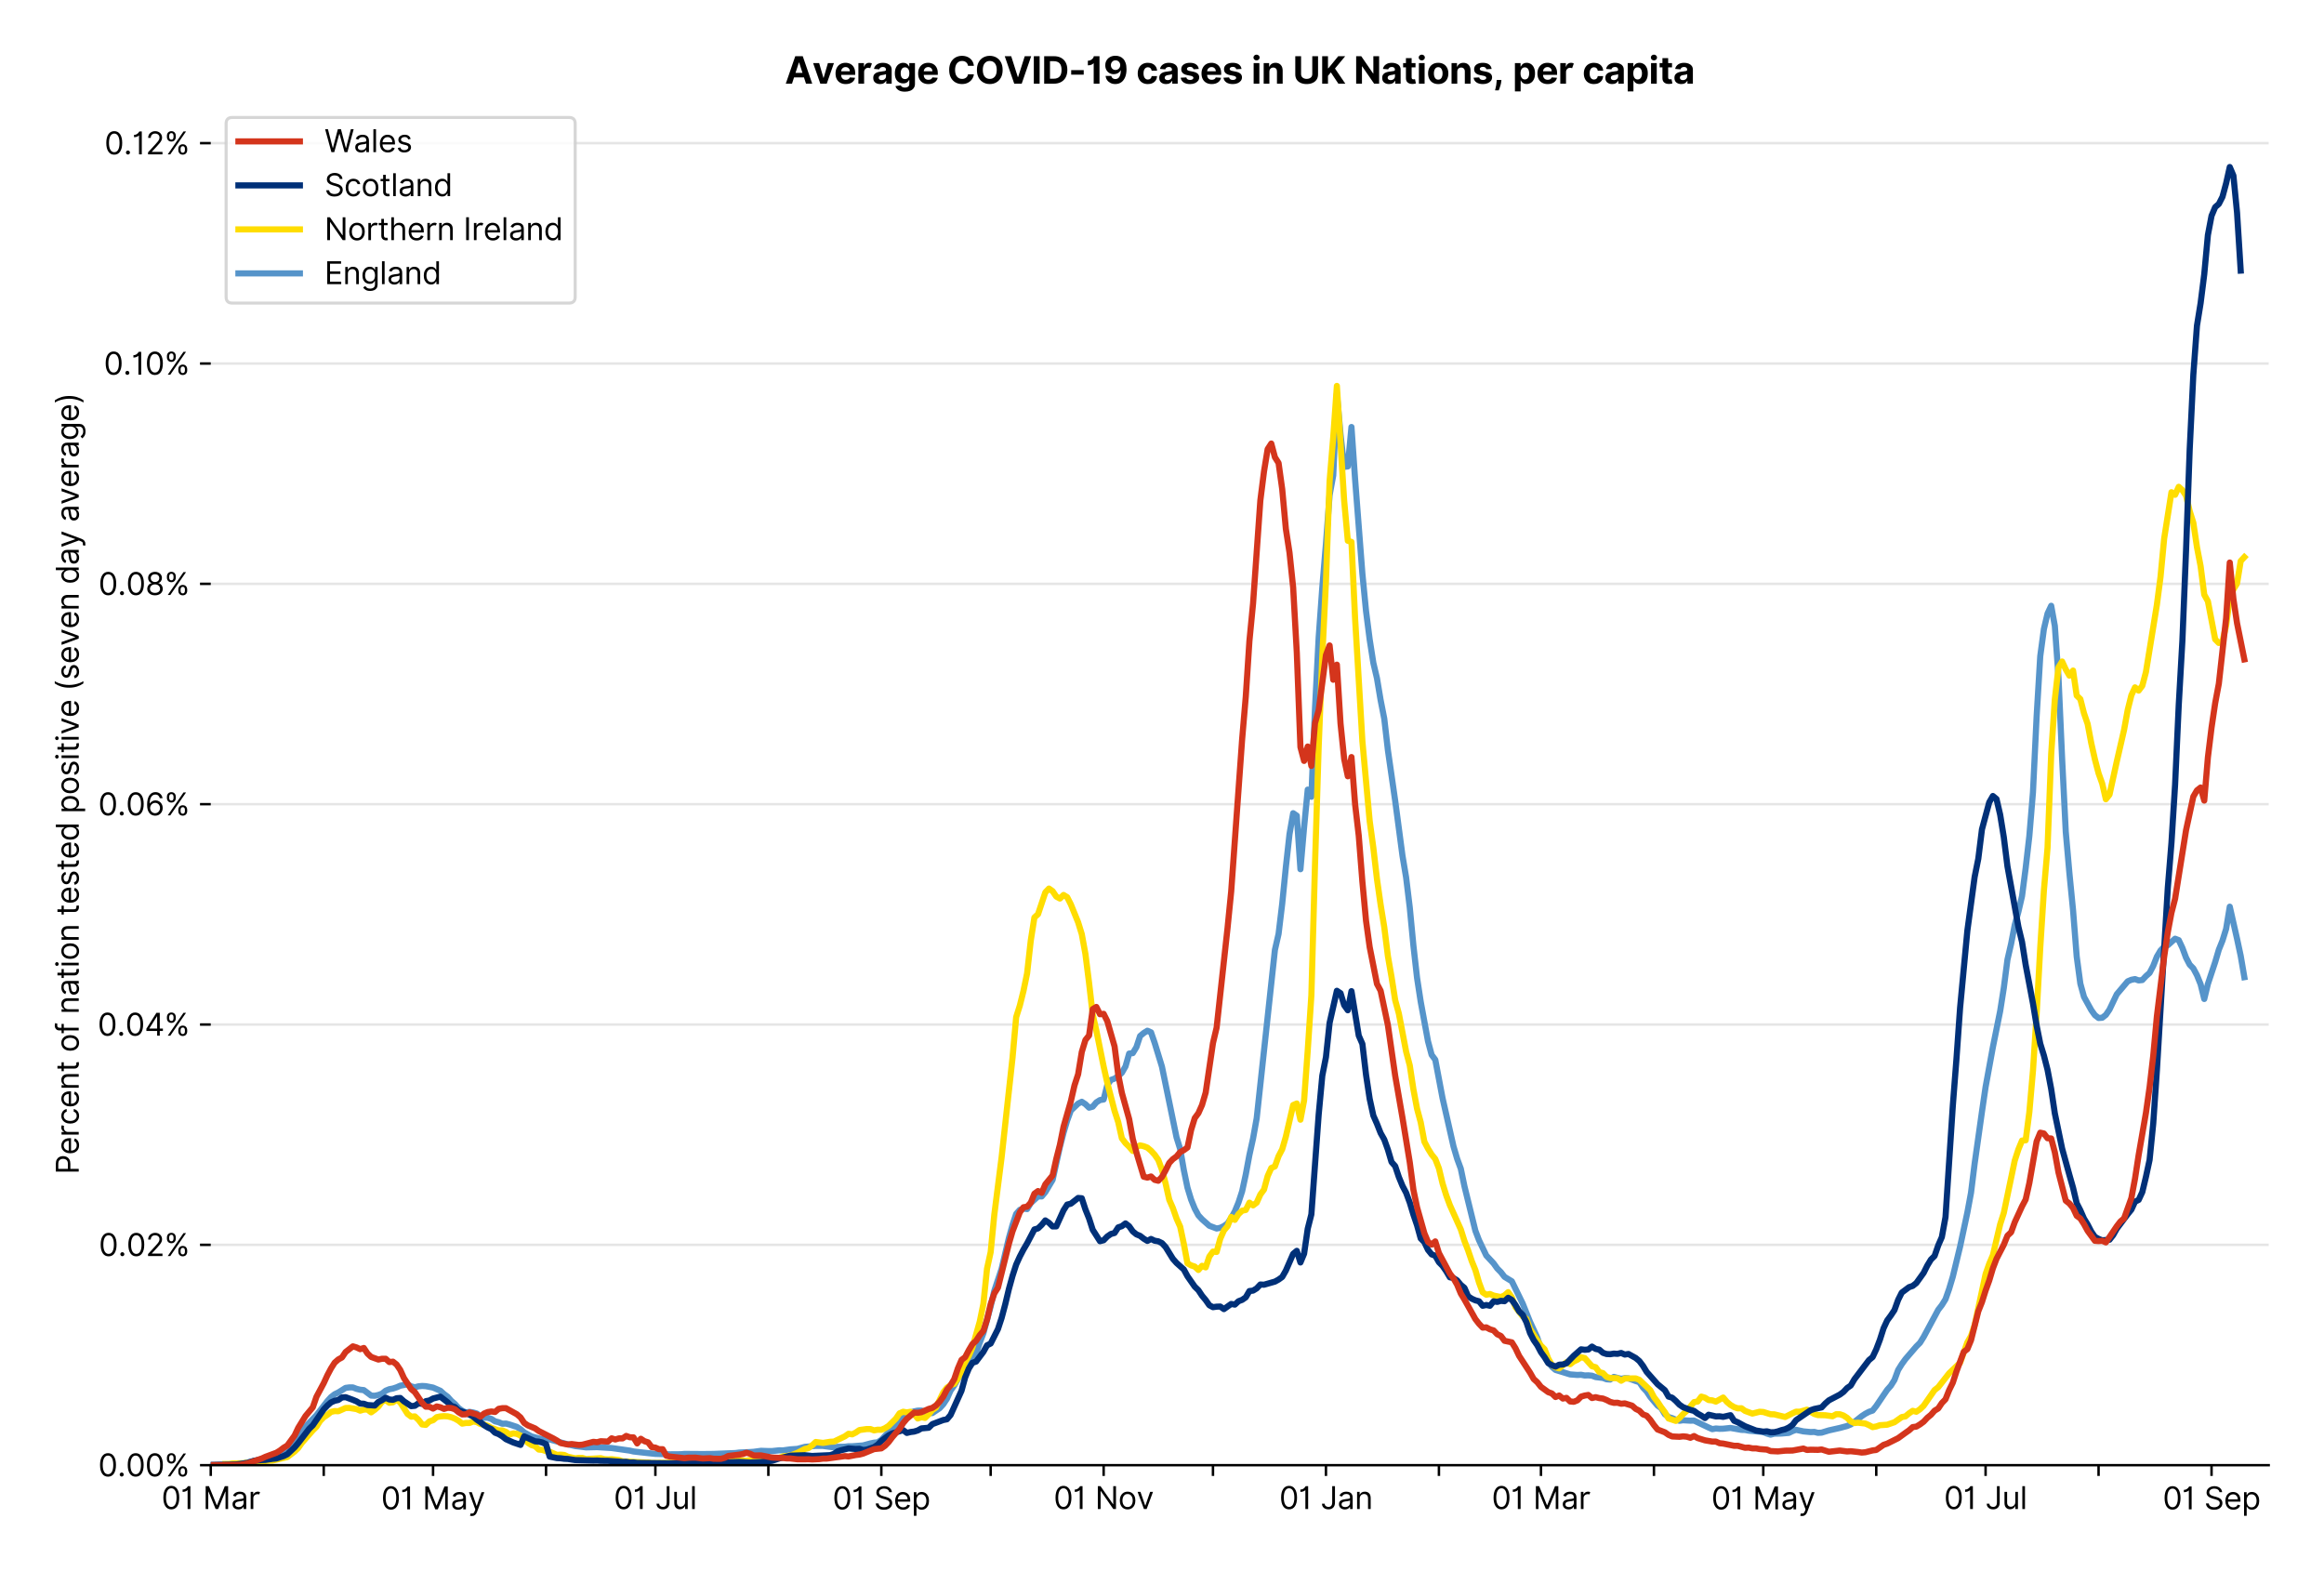 <?xml version="1.0" encoding="utf-8" standalone="no"?>
<!DOCTYPE svg PUBLIC "-//W3C//DTD SVG 1.1//EN"
  "http://www.w3.org/Graphics/SVG/1.1/DTD/svg11.dtd">
<svg version="1.1" viewBox="0 0 756.175 511.234" xmlns="http://www.w3.org/2000/svg" xmlns:xlink="http://www.w3.org/1999/xlink">
 <defs>
  <style type="text/css">*{stroke-linecap:butt;stroke-linejoin:round;}</style>
 </defs>
 <g id="figure_1">
  <g id="patch_1">
   <path d="M 0 511.234 
L 756.175 511.234 
L 756.175 0 
L 0 0 
z
" style="fill:#ffffff;"/>
  </g>
  <g id="axes_1">
   <g id="patch_2">
    <path d="M 68.575 476.745 
L 738.175 476.745 
L 738.175 33.225 
L 68.575 33.225 
z
" style="fill:#ffffff;"/>
   </g>
   <g id="matplotlib.axis_1">
    <g id="xtick_1">
     <g id="line2d_1">
      <defs>
       <path d="M 0 0 
L 0 3.5 
" id="me7d0835c22" style="stroke:#000000;stroke-width:0.8;"/>
      </defs>
      <g>
       <use style="stroke:#000000;stroke-width:0.8;" x="68.575" xlink:href="#me7d0835c22" y="476.745"/>
      </g>
     </g>
     <g id="text_1">
      <!-- 01 Mar -->
      <g transform="translate(52.538 491.018)scale(0.1 -0.1)">
       <defs>
        <path d="M 2000 -64 
Q 1230 -64 806 561 
Q 382 1186 382 2327 
Q 382 3459 809 4088 
Q 1236 4718 2000 4718 
Q 2764 4718 3191 4088 
Q 3618 3459 3618 2327 
Q 3618 1186 3194 561 
Q 2771 -64 2000 -64 
z
M 2000 436 
Q 2509 436 2791 927 
Q 3073 1418 3073 2327 
Q 3073 3234 2789 3730 
Q 2505 4227 2000 4227 
Q 1496 4227 1211 3730 
Q 927 3234 927 2327 
Q 927 1418 1210 927 
Q 1493 436 2000 436 
z
" id="Inter-Regular-30" transform="scale(0.016)"/>
        <path d="M 1973 4655 
L 1973 0 
L 1409 0 
L 1409 3836 
L 1373 3836 
Q 1341 3773 1209 3692 
Q 1077 3611 868 3551 
Q 659 3491 391 3491 
L 391 3964 
Q 661 3964 859 4061 
Q 1057 4159 1190 4291 
Q 1323 4423 1392 4529 
Q 1461 4636 1473 4655 
L 1973 4655 
z
" id="Inter-Regular-31" transform="scale(0.016)"/>
        <path id="Inter-Regular-20" transform="scale(0.016)"/>
        <path d="M 564 4655 
L 1236 4655 
L 2818 791 
L 2873 791 
L 4455 4655 
L 5127 4655 
L 5127 0 
L 4600 0 
L 4600 3536 
L 4555 3536 
L 3100 0 
L 2591 0 
L 1136 3536 
L 1091 3536 
L 1091 0 
L 564 0 
L 564 4655 
z
" id="Inter-Regular-4d" transform="scale(0.016)"/>
        <path d="M 1518 -82 
Q 1186 -82 916 44 
Q 646 170 486 410 
Q 327 650 327 991 
Q 327 1291 445 1478 
Q 564 1666 761 1773 
Q 959 1880 1199 1933 
Q 1439 1986 1682 2018 
Q 2000 2059 2199 2080 
Q 2398 2102 2490 2154 
Q 2582 2207 2582 2336 
L 2582 2355 
Q 2582 2691 2399 2877 
Q 2216 3064 1846 3064 
Q 1461 3064 1243 2895 
Q 1025 2727 936 2536 
L 427 2718 
Q 564 3036 792 3214 
Q 1021 3393 1292 3464 
Q 1564 3536 1827 3536 
Q 1996 3536 2215 3496 
Q 2434 3457 2640 3334 
Q 2846 3211 2982 2963 
Q 3118 2716 3118 2300 
L 3118 0 
L 2582 0 
L 2582 473 
L 2555 473 
Q 2500 359 2373 229 
Q 2246 100 2034 9 
Q 1823 -82 1518 -82 
z
M 1600 400 
Q 1918 400 2137 525 
Q 2357 650 2469 847 
Q 2582 1045 2582 1264 
L 2582 1755 
Q 2548 1714 2433 1681 
Q 2318 1648 2169 1624 
Q 2021 1600 1881 1583 
Q 1741 1566 1655 1555 
Q 1446 1527 1265 1467 
Q 1084 1407 974 1287 
Q 864 1168 864 964 
Q 864 684 1072 542 
Q 1280 400 1600 400 
z
" id="Inter-Regular-61" transform="scale(0.016)"/>
        <path d="M 491 0 
L 491 3491 
L 1009 3491 
L 1009 2964 
L 1046 2964 
Q 1139 3223 1389 3384 
Q 1639 3545 1955 3545 
Q 2100 3545 2209 3511 
Q 2318 3477 2400 3418 
L 2218 2964 
Q 2161 2993 2085 3010 
Q 2009 3027 1909 3027 
Q 1527 3027 1277 2794 
Q 1027 2561 1027 2209 
L 1027 0 
L 491 0 
z
" id="Inter-Regular-72" transform="scale(0.016)"/>
       </defs>
       <use xlink:href="#Inter-Regular-30"/>
       <use x="62.5" xlink:href="#Inter-Regular-31"/>
       <use x="106.676" xlink:href="#Inter-Regular-20"/>
       <use x="134.801" xlink:href="#Inter-Regular-4d"/>
       <use x="225.994" xlink:href="#Inter-Regular-61"/>
       <use x="282.386" xlink:href="#Inter-Regular-72"/>
      </g>
     </g>
    </g>
    <g id="xtick_2">
     <g id="line2d_2">
      <g>
       <use style="stroke:#000000;stroke-width:0.8;" x="105.335" xlink:href="#me7d0835c22" y="476.745"/>
      </g>
     </g>
    </g>
    <g id="xtick_3">
     <g id="line2d_3">
      <g>
       <use style="stroke:#000000;stroke-width:0.8;" x="140.909" xlink:href="#me7d0835c22" y="476.745"/>
      </g>
     </g>
     <g id="text_2">
      <!-- 01 May -->
      <g transform="translate(124.006 491.117)scale(0.1 -0.1)">
       <defs>
        <path d="M 818 -1355 
Q 682 -1355 575 -1333 
Q 468 -1311 427 -1291 
L 564 -818 
Q 857 -893 1053 -814 
Q 1250 -736 1391 -345 
L 1509 -18 
L 218 3491 
L 800 3491 
L 1764 709 
L 1800 709 
L 2764 3491 
L 3346 3491 
L 1846 -564 
Q 1550 -1355 818 -1355 
z
" id="Inter-Regular-79" transform="scale(0.016)"/>
       </defs>
       <use xlink:href="#Inter-Regular-30"/>
       <use x="62.5" xlink:href="#Inter-Regular-31"/>
       <use x="106.676" xlink:href="#Inter-Regular-20"/>
       <use x="134.801" xlink:href="#Inter-Regular-4d"/>
       <use x="225.994" xlink:href="#Inter-Regular-61"/>
       <use x="282.386" xlink:href="#Inter-Regular-79"/>
      </g>
     </g>
    </g>
    <g id="xtick_4">
     <g id="line2d_4">
      <g>
       <use style="stroke:#000000;stroke-width:0.8;" x="177.669" xlink:href="#me7d0835c22" y="476.745"/>
      </g>
     </g>
    </g>
    <g id="xtick_5">
     <g id="line2d_5">
      <g>
       <use style="stroke:#000000;stroke-width:0.8;" x="213.244" xlink:href="#me7d0835c22" y="476.745"/>
      </g>
     </g>
     <g id="text_3">
      <!-- 01 Jul -->
      <g transform="translate(199.7 491.018)scale(0.1 -0.1)">
       <defs>
        <path d="M 2346 4655 
L 2909 4655 
L 2909 1327 
Q 2909 657 2549 296 
Q 2189 -64 1582 -64 
Q 1200 -64 902 76 
Q 605 216 434 475 
Q 264 734 264 1091 
L 818 1091 
Q 818 795 1034 615 
Q 1250 436 1582 436 
Q 1948 436 2147 664 
Q 2346 893 2346 1327 
L 2346 4655 
z
" id="Inter-Regular-4a" transform="scale(0.016)"/>
        <path d="M 2691 1427 
L 2691 3491 
L 3227 3491 
L 3227 0 
L 2691 0 
L 2691 591 
L 2655 591 
Q 2532 325 2273 140 
Q 2014 -45 1618 -45 
Q 1127 -45 809 280 
Q 491 605 491 1273 
L 491 3491 
L 1027 3491 
L 1027 1309 
Q 1027 927 1242 700 
Q 1457 473 1791 473 
Q 1991 473 2199 575 
Q 2407 677 2549 888 
Q 2691 1100 2691 1427 
z
" id="Inter-Regular-75" transform="scale(0.016)"/>
        <path d="M 1027 4655 
L 1027 0 
L 491 0 
L 491 4655 
L 1027 4655 
z
" id="Inter-Regular-6c" transform="scale(0.016)"/>
       </defs>
       <use xlink:href="#Inter-Regular-30"/>
       <use x="62.5" xlink:href="#Inter-Regular-31"/>
       <use x="106.676" xlink:href="#Inter-Regular-20"/>
       <use x="134.801" xlink:href="#Inter-Regular-4a"/>
       <use x="189.063" xlink:href="#Inter-Regular-75"/>
       <use x="247.159" xlink:href="#Inter-Regular-6c"/>
      </g>
     </g>
    </g>
    <g id="xtick_6">
     <g id="line2d_6">
      <g>
       <use style="stroke:#000000;stroke-width:0.8;" x="250.004" xlink:href="#me7d0835c22" y="476.745"/>
      </g>
     </g>
    </g>
    <g id="xtick_7">
     <g id="line2d_7">
      <g>
       <use style="stroke:#000000;stroke-width:0.8;" x="286.764" xlink:href="#me7d0835c22" y="476.745"/>
      </g>
     </g>
     <g id="text_4">
      <!-- 01 Sep -->
      <g transform="translate(270.876 491.117)scale(0.1 -0.1)">
       <defs>
        <path d="M 3109 3491 
Q 3068 3836 2777 4027 
Q 2486 4218 2064 4218 
Q 1600 4218 1318 3999 
Q 1036 3780 1036 3445 
Q 1036 3195 1189 3042 
Q 1343 2889 1553 2803 
Q 1764 2718 1936 2673 
L 2409 2545 
Q 2591 2498 2815 2414 
Q 3039 2330 3244 2185 
Q 3450 2041 3584 1816 
Q 3718 1591 3718 1264 
Q 3718 886 3521 581 
Q 3325 277 2949 97 
Q 2573 -82 2036 -82 
Q 1286 -82 845 272 
Q 405 627 364 1200 
L 946 1200 
Q 968 936 1124 764 
Q 1280 593 1519 510 
Q 1759 427 2036 427 
Q 2359 427 2616 533 
Q 2873 639 3023 828 
Q 3173 1018 3173 1273 
Q 3173 1505 3043 1650 
Q 2914 1795 2702 1886 
Q 2491 1977 2246 2045 
L 1673 2209 
Q 1127 2366 809 2657 
Q 491 2948 491 3418 
Q 491 3809 703 4101 
Q 916 4393 1276 4555 
Q 1636 4718 2082 4718 
Q 2532 4718 2882 4558 
Q 3232 4398 3437 4120 
Q 3643 3843 3655 3491 
L 3109 3491 
z
" id="Inter-Regular-53" transform="scale(0.016)"/>
        <path d="M 1955 -73 
Q 1450 -73 1085 151 
Q 721 375 524 778 
Q 327 1182 327 1718 
Q 327 2255 524 2665 
Q 721 3075 1074 3305 
Q 1427 3536 1900 3536 
Q 2173 3536 2439 3445 
Q 2705 3355 2923 3151 
Q 3141 2948 3270 2614 
Q 3400 2280 3400 1791 
L 3400 1564 
L 866 1564 
Q 884 1005 1183 707 
Q 1482 409 1955 409 
Q 2271 409 2498 545 
Q 2725 682 2827 955 
L 3346 809 
Q 3223 414 2854 170 
Q 2486 -73 1955 -73 
z
M 866 2027 
L 2855 2027 
Q 2855 2470 2595 2762 
Q 2336 3055 1900 3055 
Q 1593 3055 1368 2911 
Q 1143 2768 1013 2533 
Q 884 2298 866 2027 
z
" id="Inter-Regular-65" transform="scale(0.016)"/>
        <path d="M 491 -1309 
L 491 3491 
L 1009 3491 
L 1009 2936 
L 1073 2936 
Q 1132 3027 1237 3169 
Q 1343 3311 1542 3423 
Q 1741 3536 2082 3536 
Q 2523 3536 2859 3315 
Q 3196 3095 3384 2690 
Q 3573 2286 3573 1736 
Q 3573 1182 3384 776 
Q 3196 370 2861 148 
Q 2527 -73 2091 -73 
Q 1755 -73 1552 39 
Q 1350 152 1241 296 
Q 1132 441 1073 536 
L 1027 536 
L 1027 -1309 
L 491 -1309 
z
M 1018 1745 
Q 1018 1152 1276 780 
Q 1534 409 2018 409 
Q 2355 409 2581 587 
Q 2807 766 2921 1069 
Q 3036 1373 3036 1745 
Q 3036 2114 2923 2410 
Q 2811 2707 2585 2881 
Q 2359 3055 2018 3055 
Q 1527 3055 1272 2693 
Q 1018 2332 1018 1745 
z
" id="Inter-Regular-70" transform="scale(0.016)"/>
       </defs>
       <use xlink:href="#Inter-Regular-30"/>
       <use x="62.5" xlink:href="#Inter-Regular-31"/>
       <use x="106.676" xlink:href="#Inter-Regular-20"/>
       <use x="134.801" xlink:href="#Inter-Regular-53"/>
       <use x="198.58" xlink:href="#Inter-Regular-65"/>
       <use x="256.818" xlink:href="#Inter-Regular-70"/>
      </g>
     </g>
    </g>
    <g id="xtick_8">
     <g id="line2d_8">
      <g>
       <use style="stroke:#000000;stroke-width:0.8;" x="322.338" xlink:href="#me7d0835c22" y="476.745"/>
      </g>
     </g>
    </g>
    <g id="xtick_9">
     <g id="line2d_9">
      <g>
       <use style="stroke:#000000;stroke-width:0.8;" x="359.098" xlink:href="#me7d0835c22" y="476.745"/>
      </g>
     </g>
     <g id="text_5">
      <!-- 01 Nov -->
      <g transform="translate(342.827 491.018)scale(0.1 -0.1)">
       <defs>
        <path d="M 4255 4655 
L 4255 0 
L 3709 0 
L 1173 3655 
L 1127 3655 
L 1127 0 
L 564 0 
L 564 4655 
L 1109 4655 
L 3655 991 
L 3700 991 
L 3700 4655 
L 4255 4655 
z
" id="Inter-Regular-4e" transform="scale(0.016)"/>
        <path d="M 1909 -73 
Q 1436 -73 1080 152 
Q 725 377 526 781 
Q 327 1186 327 1727 
Q 327 2273 526 2679 
Q 725 3086 1080 3311 
Q 1436 3536 1909 3536 
Q 2382 3536 2737 3311 
Q 3093 3086 3292 2679 
Q 3491 2273 3491 1727 
Q 3491 1186 3292 781 
Q 3093 377 2737 152 
Q 2382 -73 1909 -73 
z
M 1909 409 
Q 2268 409 2500 593 
Q 2732 777 2843 1077 
Q 2955 1377 2955 1727 
Q 2955 2077 2843 2379 
Q 2732 2682 2500 2868 
Q 2268 3055 1909 3055 
Q 1550 3055 1318 2868 
Q 1086 2682 975 2379 
Q 864 2077 864 1727 
Q 864 1377 975 1077 
Q 1086 777 1318 593 
Q 1550 409 1909 409 
z
" id="Inter-Regular-6f" transform="scale(0.016)"/>
        <path d="M 3346 3491 
L 2055 0 
L 1509 0 
L 218 3491 
L 800 3491 
L 1764 709 
L 1800 709 
L 2764 3491 
L 3346 3491 
z
" id="Inter-Regular-76" transform="scale(0.016)"/>
       </defs>
       <use xlink:href="#Inter-Regular-30"/>
       <use x="62.5" xlink:href="#Inter-Regular-31"/>
       <use x="106.676" xlink:href="#Inter-Regular-20"/>
       <use x="134.801" xlink:href="#Inter-Regular-4e"/>
       <use x="210.085" xlink:href="#Inter-Regular-6f"/>
       <use x="269.744" xlink:href="#Inter-Regular-76"/>
      </g>
     </g>
    </g>
    <g id="xtick_10">
     <g id="line2d_10">
      <g>
       <use style="stroke:#000000;stroke-width:0.8;" x="394.673" xlink:href="#me7d0835c22" y="476.745"/>
      </g>
     </g>
    </g>
    <g id="xtick_11">
     <g id="line2d_11">
      <g>
       <use style="stroke:#000000;stroke-width:0.8;" x="431.433" xlink:href="#me7d0835c22" y="476.745"/>
      </g>
     </g>
     <g id="text_6">
      <!-- 01 Jan -->
      <g transform="translate(416.234 491.018)scale(0.1 -0.1)">
       <defs>
        <path d="M 1027 2100 
L 1027 0 
L 491 0 
L 491 3491 
L 1009 3491 
L 1009 2945 
L 1055 2945 
Q 1177 3211 1427 3373 
Q 1677 3536 2073 3536 
Q 2602 3536 2928 3211 
Q 3255 2886 3255 2218 
L 3255 0 
L 2718 0 
L 2718 2182 
Q 2718 2593 2504 2824 
Q 2291 3055 1918 3055 
Q 1534 3055 1280 2806 
Q 1027 2557 1027 2100 
z
" id="Inter-Regular-6e" transform="scale(0.016)"/>
       </defs>
       <use xlink:href="#Inter-Regular-30"/>
       <use x="62.5" xlink:href="#Inter-Regular-31"/>
       <use x="106.676" xlink:href="#Inter-Regular-20"/>
       <use x="134.801" xlink:href="#Inter-Regular-4a"/>
       <use x="189.063" xlink:href="#Inter-Regular-61"/>
       <use x="245.455" xlink:href="#Inter-Regular-6e"/>
      </g>
     </g>
    </g>
    <g id="xtick_12">
     <g id="line2d_12">
      <g>
       <use style="stroke:#000000;stroke-width:0.8;" x="468.193" xlink:href="#me7d0835c22" y="476.745"/>
      </g>
     </g>
    </g>
    <g id="xtick_13">
     <g id="line2d_13">
      <g>
       <use style="stroke:#000000;stroke-width:0.8;" x="501.396" xlink:href="#me7d0835c22" y="476.745"/>
      </g>
     </g>
     <g id="text_7">
      <!-- 01 Mar -->
      <g transform="translate(485.359 491.018)scale(0.1 -0.1)">
       <use xlink:href="#Inter-Regular-30"/>
       <use x="62.5" xlink:href="#Inter-Regular-31"/>
       <use x="106.676" xlink:href="#Inter-Regular-20"/>
       <use x="134.801" xlink:href="#Inter-Regular-4d"/>
       <use x="225.994" xlink:href="#Inter-Regular-61"/>
       <use x="282.386" xlink:href="#Inter-Regular-72"/>
      </g>
     </g>
    </g>
    <g id="xtick_14">
     <g id="line2d_14">
      <g>
       <use style="stroke:#000000;stroke-width:0.8;" x="538.156" xlink:href="#me7d0835c22" y="476.745"/>
      </g>
     </g>
    </g>
    <g id="xtick_15">
     <g id="line2d_15">
      <g>
       <use style="stroke:#000000;stroke-width:0.8;" x="573.73" xlink:href="#me7d0835c22" y="476.745"/>
      </g>
     </g>
     <g id="text_8">
      <!-- 01 May -->
      <g transform="translate(556.827 491.117)scale(0.1 -0.1)">
       <use xlink:href="#Inter-Regular-30"/>
       <use x="62.5" xlink:href="#Inter-Regular-31"/>
       <use x="106.676" xlink:href="#Inter-Regular-20"/>
       <use x="134.801" xlink:href="#Inter-Regular-4d"/>
       <use x="225.994" xlink:href="#Inter-Regular-61"/>
       <use x="282.386" xlink:href="#Inter-Regular-79"/>
      </g>
     </g>
    </g>
    <g id="xtick_16">
     <g id="line2d_16">
      <g>
       <use style="stroke:#000000;stroke-width:0.8;" x="610.49" xlink:href="#me7d0835c22" y="476.745"/>
      </g>
     </g>
    </g>
    <g id="xtick_17">
     <g id="line2d_17">
      <g>
       <use style="stroke:#000000;stroke-width:0.8;" x="646.064" xlink:href="#me7d0835c22" y="476.745"/>
      </g>
     </g>
     <g id="text_9">
      <!-- 01 Jul -->
      <g transform="translate(632.521 491.018)scale(0.1 -0.1)">
       <use xlink:href="#Inter-Regular-30"/>
       <use x="62.5" xlink:href="#Inter-Regular-31"/>
       <use x="106.676" xlink:href="#Inter-Regular-20"/>
       <use x="134.801" xlink:href="#Inter-Regular-4a"/>
       <use x="189.063" xlink:href="#Inter-Regular-75"/>
       <use x="247.159" xlink:href="#Inter-Regular-6c"/>
      </g>
     </g>
    </g>
    <g id="xtick_18">
     <g id="line2d_18">
      <g>
       <use style="stroke:#000000;stroke-width:0.8;" x="682.824" xlink:href="#me7d0835c22" y="476.745"/>
      </g>
     </g>
    </g>
    <g id="xtick_19">
     <g id="line2d_19">
      <g>
       <use style="stroke:#000000;stroke-width:0.8;" x="719.584" xlink:href="#me7d0835c22" y="476.745"/>
      </g>
     </g>
     <g id="text_10">
      <!-- 01 Sep -->
      <g transform="translate(703.697 491.117)scale(0.1 -0.1)">
       <use xlink:href="#Inter-Regular-30"/>
       <use x="62.5" xlink:href="#Inter-Regular-31"/>
       <use x="106.676" xlink:href="#Inter-Regular-20"/>
       <use x="134.801" xlink:href="#Inter-Regular-53"/>
       <use x="198.58" xlink:href="#Inter-Regular-65"/>
       <use x="256.818" xlink:href="#Inter-Regular-70"/>
      </g>
     </g>
    </g>
   </g>
   <g id="matplotlib.axis_2">
    <g id="ytick_1">
     <g id="line2d_20">
      <path clip-path="url(#p865f22b003)" d="M 68.575 476.745 
L 738.175 476.745 
" style="fill:none;stroke:#e5e5e5;stroke-linecap:square;stroke-width:0.8;"/>
     </g>
     <g id="line2d_21">
      <defs>
       <path d="M 0 0 
L -3.5 0 
" id="mbb3270f023" style="stroke:#000000;stroke-width:0.8;"/>
      </defs>
      <g>
       <use style="stroke:#000000;stroke-width:0.8;" x="68.575" xlink:href="#mbb3270f023" y="476.745"/>
      </g>
     </g>
     <g id="text_11">
      <!-- 0.00% -->
      <g transform="translate(31.944 480.382)scale(0.1 -0.1)">
       <defs>
        <path d="M 882 -36 
Q 714 -36 593 84 
Q 473 205 473 373 
Q 473 541 593 661 
Q 714 782 882 782 
Q 1050 782 1170 661 
Q 1291 541 1291 373 
Q 1291 205 1170 84 
Q 1050 -36 882 -36 
z
" id="Inter-Regular-2e" transform="scale(0.016)"/>
        <path d="M 2855 873 
L 2855 1118 
Q 2855 1373 2960 1585 
Q 3066 1798 3269 1926 
Q 3473 2055 3764 2055 
Q 4059 2055 4259 1926 
Q 4459 1798 4561 1585 
Q 4664 1373 4664 1118 
L 4664 873 
Q 4664 618 4560 405 
Q 4457 193 4256 64 
Q 4055 -64 3764 -64 
Q 3468 -64 3266 64 
Q 3064 193 2959 405 
Q 2855 618 2855 873 
z
M 536 3536 
L 536 3782 
Q 536 4036 642 4248 
Q 748 4461 951 4589 
Q 1155 4718 1446 4718 
Q 1741 4718 1941 4589 
Q 2141 4461 2243 4248 
Q 2346 4036 2346 3782 
L 2346 3536 
Q 2346 3282 2242 3069 
Q 2139 2857 1937 2728 
Q 1736 2600 1446 2600 
Q 1150 2600 948 2728 
Q 746 2857 641 3069 
Q 536 3282 536 3536 
z
M 709 0 
L 3909 4655 
L 4427 4655 
L 1227 0 
L 709 0 
z
M 3318 1118 
L 3318 873 
Q 3318 661 3418 494 
Q 3518 327 3764 327 
Q 4002 327 4101 494 
Q 4200 661 4200 873 
L 4200 1118 
Q 4200 1330 4104 1497 
Q 4009 1664 3764 1664 
Q 3525 1664 3421 1497 
Q 3318 1330 3318 1118 
z
M 1000 3782 
L 1000 3536 
Q 1000 3325 1100 3158 
Q 1200 2991 1446 2991 
Q 1684 2991 1783 3158 
Q 1882 3325 1882 3536 
L 1882 3782 
Q 1882 3993 1786 4160 
Q 1691 4327 1446 4327 
Q 1207 4327 1103 4160 
Q 1000 3993 1000 3782 
z
" id="Inter-Regular-25" transform="scale(0.016)"/>
       </defs>
       <use xlink:href="#Inter-Regular-30"/>
       <use x="62.5" xlink:href="#Inter-Regular-2e"/>
       <use x="90.057" xlink:href="#Inter-Regular-30"/>
       <use x="152.557" xlink:href="#Inter-Regular-30"/>
       <use x="215.057" xlink:href="#Inter-Regular-25"/>
      </g>
     </g>
    </g>
    <g id="ytick_2">
     <g id="line2d_22">
      <path clip-path="url(#p865f22b003)" d="M 68.575 405.052 
L 738.175 405.052 
" style="fill:none;stroke:#e5e5e5;stroke-linecap:square;stroke-width:0.8;"/>
     </g>
     <g id="line2d_23">
      <g>
       <use style="stroke:#000000;stroke-width:0.8;" x="68.575" xlink:href="#mbb3270f023" y="405.052"/>
      </g>
     </g>
     <g id="text_12">
      <!-- 0.02% -->
      <g transform="translate(32.142 408.689)scale(0.1 -0.1)">
       <defs>
        <path d="M 482 0 
L 482 409 
L 2018 2091 
Q 2289 2386 2464 2605 
Q 2639 2825 2724 3019 
Q 2809 3214 2809 3427 
Q 2809 3795 2553 4011 
Q 2298 4227 1918 4227 
Q 1514 4227 1275 3985 
Q 1036 3743 1036 3345 
L 500 3345 
Q 500 3755 688 4064 
Q 877 4373 1203 4545 
Q 1530 4718 1936 4718 
Q 2346 4718 2661 4545 
Q 2977 4373 3156 4079 
Q 3336 3786 3336 3427 
Q 3336 3170 3244 2926 
Q 3152 2682 2926 2383 
Q 2700 2084 2300 1655 
L 1255 536 
L 1255 500 
L 3418 500 
L 3418 0 
L 482 0 
z
" id="Inter-Regular-32" transform="scale(0.016)"/>
       </defs>
       <use xlink:href="#Inter-Regular-30"/>
       <use x="62.5" xlink:href="#Inter-Regular-2e"/>
       <use x="90.057" xlink:href="#Inter-Regular-30"/>
       <use x="152.557" xlink:href="#Inter-Regular-32"/>
       <use x="213.068" xlink:href="#Inter-Regular-25"/>
      </g>
     </g>
    </g>
    <g id="ytick_3">
     <g id="line2d_24">
      <path clip-path="url(#p865f22b003)" d="M 68.575 333.359 
L 738.175 333.359 
" style="fill:none;stroke:#e5e5e5;stroke-linecap:square;stroke-width:0.8;"/>
     </g>
     <g id="line2d_25">
      <g>
       <use style="stroke:#000000;stroke-width:0.8;" x="68.575" xlink:href="#mbb3270f023" y="333.359"/>
      </g>
     </g>
     <g id="text_13">
      <!-- 0.04% -->
      <g transform="translate(31.773 336.996)scale(0.1 -0.1)">
       <defs>
        <path d="M 373 955 
L 373 1418 
L 2418 4655 
L 3100 4655 
L 3100 1455 
L 3736 1455 
L 3736 955 
L 3100 955 
L 3100 0 
L 2564 0 
L 2564 955 
L 373 955 
z
M 2564 1455 
L 2564 3936 
L 2527 3936 
L 982 1491 
L 982 1455 
L 2564 1455 
z
" id="Inter-Regular-34" transform="scale(0.016)"/>
       </defs>
       <use xlink:href="#Inter-Regular-30"/>
       <use x="62.5" xlink:href="#Inter-Regular-2e"/>
       <use x="90.057" xlink:href="#Inter-Regular-30"/>
       <use x="152.557" xlink:href="#Inter-Regular-34"/>
       <use x="216.761" xlink:href="#Inter-Regular-25"/>
      </g>
     </g>
    </g>
    <g id="ytick_4">
     <g id="line2d_26">
      <path clip-path="url(#p865f22b003)" d="M 68.575 261.666 
L 738.175 261.666 
" style="fill:none;stroke:#e5e5e5;stroke-linecap:square;stroke-width:0.8;"/>
     </g>
     <g id="line2d_27">
      <g>
       <use style="stroke:#000000;stroke-width:0.8;" x="68.575" xlink:href="#mbb3270f023" y="261.666"/>
      </g>
     </g>
     <g id="text_14">
      <!-- 0.06% -->
      <g transform="translate(31.958 265.302)scale(0.1 -0.1)">
       <defs>
        <path d="M 2027 -64 
Q 1741 -59 1454 45 
Q 1168 150 932 399 
Q 696 648 552 1074 
Q 409 1500 409 2145 
Q 409 3386 861 4056 
Q 1314 4727 2100 4727 
Q 2686 4727 3073 4384 
Q 3461 4041 3546 3491 
L 2991 3491 
Q 2914 3811 2691 4019 
Q 2468 4227 2100 4227 
Q 1559 4227 1249 3755 
Q 939 3284 936 2427 
L 973 2427 
Q 1164 2716 1461 2880 
Q 1759 3045 2118 3045 
Q 2518 3045 2850 2846 
Q 3182 2648 3382 2299 
Q 3582 1950 3582 1500 
Q 3582 1068 3389 710 
Q 3196 352 2847 142 
Q 2498 -68 2027 -64 
z
M 2027 436 
Q 2314 436 2542 579 
Q 2771 723 2903 964 
Q 3036 1205 3036 1500 
Q 3036 1789 2908 2026 
Q 2780 2264 2556 2404 
Q 2332 2545 2046 2545 
Q 1757 2545 1525 2397 
Q 1293 2250 1157 2010 
Q 1021 1770 1018 1491 
Q 1018 1214 1149 973 
Q 1280 732 1508 584 
Q 1736 436 2027 436 
z
" id="Inter-Regular-36" transform="scale(0.016)"/>
       </defs>
       <use xlink:href="#Inter-Regular-30"/>
       <use x="62.5" xlink:href="#Inter-Regular-2e"/>
       <use x="90.057" xlink:href="#Inter-Regular-30"/>
       <use x="152.557" xlink:href="#Inter-Regular-36"/>
       <use x="214.915" xlink:href="#Inter-Regular-25"/>
      </g>
     </g>
    </g>
    <g id="ytick_5">
     <g id="line2d_28">
      <path clip-path="url(#p865f22b003)" d="M 68.575 189.973 
L 738.175 189.973 
" style="fill:none;stroke:#e5e5e5;stroke-linecap:square;stroke-width:0.8;"/>
     </g>
     <g id="line2d_29">
      <g>
       <use style="stroke:#000000;stroke-width:0.8;" x="68.575" xlink:href="#mbb3270f023" y="189.973"/>
      </g>
     </g>
     <g id="text_15">
      <!-- 0.08% -->
      <g transform="translate(32.028 193.609)scale(0.1 -0.1)">
       <defs>
        <path d="M 1973 -64 
Q 1505 -64 1147 103 
Q 789 270 589 564 
Q 389 859 391 1236 
Q 389 1532 507 1783 
Q 625 2034 830 2203 
Q 1036 2373 1291 2418 
L 1291 2445 
Q 957 2532 759 2821 
Q 561 3111 564 3482 
Q 561 3836 743 4115 
Q 925 4395 1244 4556 
Q 1564 4718 1973 4718 
Q 2377 4718 2695 4556 
Q 3014 4395 3197 4115 
Q 3380 3836 3382 3482 
Q 3380 3111 3181 2821 
Q 2982 2532 2655 2445 
L 2655 2418 
Q 2907 2373 3109 2203 
Q 3311 2034 3431 1783 
Q 3552 1532 3555 1236 
Q 3552 859 3351 564 
Q 3150 270 2794 103 
Q 2439 -64 1973 -64 
z
M 1973 436 
Q 2446 436 2722 662 
Q 2998 889 3000 1264 
Q 2998 1527 2864 1729 
Q 2730 1932 2499 2048 
Q 2268 2164 1973 2164 
Q 1675 2164 1442 2048 
Q 1209 1932 1076 1729 
Q 943 1527 946 1264 
Q 943 889 1218 662 
Q 1493 436 1973 436 
z
M 1973 2645 
Q 2348 2645 2591 2864 
Q 2834 3084 2836 3445 
Q 2834 3800 2596 4013 
Q 2359 4227 1973 4227 
Q 1582 4227 1344 4013 
Q 1107 3800 1109 3445 
Q 1107 3084 1349 2864 
Q 1591 2645 1973 2645 
z
" id="Inter-Regular-38" transform="scale(0.016)"/>
       </defs>
       <use xlink:href="#Inter-Regular-30"/>
       <use x="62.5" xlink:href="#Inter-Regular-2e"/>
       <use x="90.057" xlink:href="#Inter-Regular-30"/>
       <use x="152.557" xlink:href="#Inter-Regular-38"/>
       <use x="214.205" xlink:href="#Inter-Regular-25"/>
      </g>
     </g>
    </g>
    <g id="ytick_6">
     <g id="line2d_30">
      <path clip-path="url(#p865f22b003)" d="M 68.575 118.28 
L 738.175 118.28 
" style="fill:none;stroke:#e5e5e5;stroke-linecap:square;stroke-width:0.8;"/>
     </g>
     <g id="line2d_31">
      <g>
       <use style="stroke:#000000;stroke-width:0.8;" x="68.575" xlink:href="#mbb3270f023" y="118.28"/>
      </g>
     </g>
     <g id="text_16">
      <!-- 0.10% -->
      <g transform="translate(33.777 121.916)scale(0.1 -0.1)">
       <use xlink:href="#Inter-Regular-30"/>
       <use x="62.5" xlink:href="#Inter-Regular-2e"/>
       <use x="90.057" xlink:href="#Inter-Regular-31"/>
       <use x="134.233" xlink:href="#Inter-Regular-30"/>
       <use x="196.733" xlink:href="#Inter-Regular-25"/>
      </g>
     </g>
    </g>
    <g id="ytick_7">
     <g id="line2d_32">
      <path clip-path="url(#p865f22b003)" d="M 68.575 46.587 
L 738.175 46.587 
" style="fill:none;stroke:#e5e5e5;stroke-linecap:square;stroke-width:0.8;"/>
     </g>
     <g id="line2d_33">
      <g>
       <use style="stroke:#000000;stroke-width:0.8;" x="68.575" xlink:href="#mbb3270f023" y="46.587"/>
      </g>
     </g>
     <g id="text_17">
      <!-- 0.12% -->
      <g transform="translate(33.975 50.223)scale(0.1 -0.1)">
       <use xlink:href="#Inter-Regular-30"/>
       <use x="62.5" xlink:href="#Inter-Regular-2e"/>
       <use x="90.057" xlink:href="#Inter-Regular-31"/>
       <use x="134.233" xlink:href="#Inter-Regular-32"/>
       <use x="194.744" xlink:href="#Inter-Regular-25"/>
      </g>
     </g>
    </g>
    <g id="text_18">
     <!-- Percent of nation tested positive (seven day average) -->
     <g transform="translate(25.614 382.124)rotate(-90)scale(0.1 -0.1)">
      <defs>
       <path d="M 564 0 
L 564 4655 
L 2136 4655 
Q 2684 4655 3033 4458 
Q 3382 4261 3550 3927 
Q 3718 3593 3718 3182 
Q 3718 2770 3551 2434 
Q 3384 2098 3036 1899 
Q 2689 1700 2146 1700 
L 1127 1700 
L 1127 0 
L 564 0 
z
M 1127 2200 
L 2127 2200 
Q 2689 2200 2926 2482 
Q 3164 2764 3164 3182 
Q 3164 3602 2925 3878 
Q 2686 4155 2118 4155 
L 1127 4155 
L 1127 2200 
z
" id="Inter-Regular-50" transform="scale(0.016)"/>
       <path d="M 1909 -73 
Q 1418 -73 1063 159 
Q 709 391 518 798 
Q 327 1205 327 1727 
Q 327 2259 524 2667 
Q 721 3075 1074 3305 
Q 1427 3536 1900 3536 
Q 2268 3536 2563 3400 
Q 2859 3264 3047 3018 
Q 3236 2773 3282 2445 
L 2746 2445 
Q 2684 2684 2474 2869 
Q 2264 3055 1909 3055 
Q 1439 3055 1151 2697 
Q 864 2339 864 1745 
Q 864 1139 1148 774 
Q 1432 409 1909 409 
Q 2223 409 2447 570 
Q 2671 732 2746 1018 
L 3282 1018 
Q 3236 709 3058 462 
Q 2880 216 2588 71 
Q 2296 -73 1909 -73 
z
" id="Inter-Regular-63" transform="scale(0.016)"/>
       <path d="M 2009 3491 
L 2009 3036 
L 1264 3036 
L 1264 1000 
Q 1264 773 1331 660 
Q 1398 548 1503 510 
Q 1609 473 1727 473 
Q 1816 473 1873 483 
Q 1930 493 1964 500 
L 2073 18 
Q 2018 -2 1920 -23 
Q 1823 -45 1673 -45 
Q 1446 -45 1228 52 
Q 1011 150 869 350 
Q 727 550 727 855 
L 727 3036 
L 200 3036 
L 200 3491 
L 727 3491 
L 727 4327 
L 1264 4327 
L 1264 3491 
L 2009 3491 
z
" id="Inter-Regular-74" transform="scale(0.016)"/>
       <path d="M 2046 3491 
L 2046 3036 
L 1264 3036 
L 1264 0 
L 727 0 
L 727 3036 
L 164 3036 
L 164 3491 
L 727 3491 
L 727 3973 
Q 727 4273 868 4473 
Q 1009 4673 1234 4773 
Q 1459 4873 1709 4873 
Q 1907 4873 2032 4841 
Q 2157 4809 2218 4782 
L 2064 4318 
Q 2023 4332 1951 4352 
Q 1880 4373 1764 4373 
Q 1498 4373 1381 4239 
Q 1264 4105 1264 3845 
L 1264 3491 
L 2046 3491 
z
" id="Inter-Regular-66" transform="scale(0.016)"/>
       <path d="M 491 0 
L 491 3491 
L 1027 3491 
L 1027 0 
L 491 0 
z
M 764 4073 
Q 607 4073 494 4179 
Q 382 4286 382 4436 
Q 382 4586 494 4693 
Q 607 4800 764 4800 
Q 921 4800 1033 4693 
Q 1146 4586 1146 4436 
Q 1146 4286 1033 4179 
Q 921 4073 764 4073 
z
" id="Inter-Regular-69" transform="scale(0.016)"/>
       <path d="M 2964 2709 
L 2482 2573 
Q 2411 2755 2245 2914 
Q 2080 3073 1727 3073 
Q 1407 3073 1194 2926 
Q 982 2780 982 2555 
Q 982 2355 1127 2239 
Q 1273 2123 1582 2045 
L 2100 1918 
Q 3027 1691 3027 973 
Q 3027 673 2855 436 
Q 2684 200 2377 63 
Q 2071 -73 1664 -73 
Q 1130 -73 780 159 
Q 430 391 336 836 
L 846 964 
Q 989 400 1655 400 
Q 2030 400 2251 560 
Q 2473 720 2473 945 
Q 2473 1316 1955 1436 
L 1373 1573 
Q 893 1686 669 1926 
Q 446 2166 446 2527 
Q 446 2823 613 3050 
Q 780 3277 1069 3406 
Q 1359 3536 1727 3536 
Q 2246 3536 2542 3309 
Q 2839 3082 2964 2709 
z
" id="Inter-Regular-73" transform="scale(0.016)"/>
       <path d="M 1809 -73 
Q 1373 -73 1039 148 
Q 705 370 516 776 
Q 327 1182 327 1736 
Q 327 2286 516 2690 
Q 705 3095 1041 3315 
Q 1377 3536 1818 3536 
Q 2159 3536 2358 3423 
Q 2557 3311 2662 3169 
Q 2768 3027 2827 2936 
L 2873 2936 
L 2873 4655 
L 3409 4655 
L 3409 0 
L 2891 0 
L 2891 536 
L 2827 536 
Q 2768 441 2659 296 
Q 2550 152 2348 39 
Q 2146 -73 1809 -73 
z
M 1882 409 
Q 2366 409 2624 780 
Q 2882 1152 2882 1745 
Q 2882 2332 2627 2693 
Q 2373 3055 1882 3055 
Q 1541 3055 1315 2881 
Q 1089 2707 976 2410 
Q 864 2114 864 1745 
Q 864 1373 978 1069 
Q 1093 766 1319 587 
Q 1546 409 1882 409 
z
" id="Inter-Regular-64" transform="scale(0.016)"/>
       <path d="M 682 1964 
Q 682 2823 906 3544 
Q 1130 4266 1546 4873 
L 2018 4873 
Q 1800 4573 1623 4095 
Q 1446 3618 1341 3061 
Q 1236 2505 1236 1964 
Q 1236 1423 1341 866 
Q 1446 309 1623 -168 
Q 1800 -645 2018 -945 
L 1546 -945 
Q 1130 -339 906 383 
Q 682 1105 682 1964 
z
" id="Inter-Regular-28" transform="scale(0.016)"/>
       <path d="M 1900 -1382 
Q 1316 -1382 976 -1169 
Q 636 -957 473 -682 
L 900 -382 
Q 973 -477 1084 -601 
Q 1196 -725 1390 -817 
Q 1584 -909 1900 -909 
Q 2323 -909 2598 -704 
Q 2873 -500 2873 -64 
L 2873 645 
L 2827 645 
Q 2768 550 2660 410 
Q 2552 270 2351 162 
Q 2150 55 1809 55 
Q 1386 55 1051 255 
Q 716 455 521 836 
Q 327 1218 327 1764 
Q 327 2300 516 2699 
Q 705 3098 1041 3317 
Q 1377 3536 1818 3536 
Q 2159 3536 2360 3423 
Q 2561 3311 2669 3169 
Q 2777 3027 2836 2936 
L 2891 2936 
L 2891 3491 
L 3409 3491 
L 3409 -100 
Q 3409 -550 3205 -833 
Q 3002 -1116 2660 -1249 
Q 2318 -1382 1900 -1382 
z
M 1882 536 
Q 2366 536 2624 864 
Q 2882 1193 2882 1773 
Q 2882 2339 2627 2697 
Q 2373 3055 1882 3055 
Q 1541 3055 1315 2882 
Q 1089 2709 976 2418 
Q 864 2127 864 1773 
Q 864 1227 1120 881 
Q 1377 536 1882 536 
z
" id="Inter-Regular-67" transform="scale(0.016)"/>
       <path d="M 1638 1940 
Q 1638 1081 1414 359 
Q 1191 -362 775 -969 
L 302 -969 
Q 520 -669 697 -191 
Q 875 286 979 842 
Q 1084 1399 1084 1940 
Q 1084 2481 979 3038 
Q 875 3595 697 4072 
Q 520 4549 302 4849 
L 775 4849 
Q 1191 4243 1414 3521 
Q 1638 2799 1638 1940 
z
" id="Inter-Regular-29" transform="scale(0.016)"/>
      </defs>
      <use xlink:href="#Inter-Regular-50"/>
      <use x="63.494" xlink:href="#Inter-Regular-65"/>
      <use x="121.733" xlink:href="#Inter-Regular-72"/>
      <use x="160.085" xlink:href="#Inter-Regular-63"/>
      <use x="215.909" xlink:href="#Inter-Regular-65"/>
      <use x="274.148" xlink:href="#Inter-Regular-6e"/>
      <use x="332.671" xlink:href="#Inter-Regular-74"/>
      <use x="369.034" xlink:href="#Inter-Regular-20"/>
      <use x="397.159" xlink:href="#Inter-Regular-6f"/>
      <use x="456.818" xlink:href="#Inter-Regular-66"/>
      <use x="492.898" xlink:href="#Inter-Regular-20"/>
      <use x="521.023" xlink:href="#Inter-Regular-6e"/>
      <use x="579.546" xlink:href="#Inter-Regular-61"/>
      <use x="635.938" xlink:href="#Inter-Regular-74"/>
      <use x="672.301" xlink:href="#Inter-Regular-69"/>
      <use x="696.023" xlink:href="#Inter-Regular-6f"/>
      <use x="755.682" xlink:href="#Inter-Regular-6e"/>
      <use x="814.205" xlink:href="#Inter-Regular-20"/>
      <use x="842.33" xlink:href="#Inter-Regular-74"/>
      <use x="878.693" xlink:href="#Inter-Regular-65"/>
      <use x="936.932" xlink:href="#Inter-Regular-73"/>
      <use x="989.205" xlink:href="#Inter-Regular-74"/>
      <use x="1025.568" xlink:href="#Inter-Regular-65"/>
      <use x="1083.807" xlink:href="#Inter-Regular-64"/>
      <use x="1145.881" xlink:href="#Inter-Regular-20"/>
      <use x="1174.006" xlink:href="#Inter-Regular-70"/>
      <use x="1234.943" xlink:href="#Inter-Regular-6f"/>
      <use x="1294.602" xlink:href="#Inter-Regular-73"/>
      <use x="1346.875" xlink:href="#Inter-Regular-69"/>
      <use x="1370.597" xlink:href="#Inter-Regular-74"/>
      <use x="1406.96" xlink:href="#Inter-Regular-69"/>
      <use x="1430.682" xlink:href="#Inter-Regular-76"/>
      <use x="1486.364" xlink:href="#Inter-Regular-65"/>
      <use x="1544.603" xlink:href="#Inter-Regular-20"/>
      <use x="1572.728" xlink:href="#Inter-Regular-28"/>
      <use x="1608.949" xlink:href="#Inter-Regular-73"/>
      <use x="1661.222" xlink:href="#Inter-Regular-65"/>
      <use x="1719.46" xlink:href="#Inter-Regular-76"/>
      <use x="1775.142" xlink:href="#Inter-Regular-65"/>
      <use x="1833.381" xlink:href="#Inter-Regular-6e"/>
      <use x="1891.904" xlink:href="#Inter-Regular-20"/>
      <use x="1920.029" xlink:href="#Inter-Regular-64"/>
      <use x="1982.103" xlink:href="#Inter-Regular-61"/>
      <use x="2038.495" xlink:href="#Inter-Regular-79"/>
      <use x="2094.176" xlink:href="#Inter-Regular-20"/>
      <use x="2122.301" xlink:href="#Inter-Regular-61"/>
      <use x="2178.694" xlink:href="#Inter-Regular-76"/>
      <use x="2234.375" xlink:href="#Inter-Regular-65"/>
      <use x="2292.614" xlink:href="#Inter-Regular-72"/>
      <use x="2330.966" xlink:href="#Inter-Regular-61"/>
      <use x="2387.358" xlink:href="#Inter-Regular-67"/>
      <use x="2448.296" xlink:href="#Inter-Regular-65"/>
      <use x="2506.535" xlink:href="#Inter-Regular-29"/>
     </g>
    </g>
   </g>
   <g id="line2d_34">
    <path clip-path="url(#p865f22b003)" d="M 31.815 476.732 
L 54.345 476.745 
L 69.761 476.663 
L 78.061 476.335 
L 79.247 476.175 
L 85.176 474.721 
L 87.548 473.928 
L 91.105 472.326 
L 93.477 470.939 
L 95.849 468.382 
L 97.034 467.158 
L 99.406 464.204 
L 102.963 460.499 
L 106.521 455.884 
L 107.707 454.582 
L 108.893 453.664 
L 110.078 453.085 
L 112.45 451.595 
L 113.636 451.441 
L 114.822 451.446 
L 116.007 451.903 
L 117.193 452.195 
L 118.379 452.316 
L 120.751 454.097 
L 121.936 454.158 
L 123.122 453.897 
L 124.308 453.461 
L 125.494 452.506 
L 126.68 452.024 
L 127.865 451.8 
L 129.051 451.407 
L 130.237 450.881 
L 132.609 450.427 
L 133.795 451.097 
L 134.98 451.402 
L 136.166 451.086 
L 137.352 450.968 
L 138.538 451.033 
L 140.909 451.496 
L 143.281 452.525 
L 144.467 453.6 
L 145.653 454.482 
L 146.838 455.818 
L 148.024 456.821 
L 149.21 458.153 
L 150.396 459.017 
L 151.582 459.59 
L 152.767 459.395 
L 153.953 459.593 
L 155.139 459.935 
L 156.325 460.841 
L 157.511 461.288 
L 158.697 461.309 
L 159.882 461.687 
L 161.068 462.462 
L 162.254 462.764 
L 163.44 463.256 
L 164.626 463.201 
L 165.811 463.509 
L 168.183 464.287 
L 169.369 465.041 
L 170.555 466.074 
L 172.926 467.374 
L 175.298 468.035 
L 176.484 468.229 
L 178.855 468.38 
L 184.784 469.961 
L 187.156 470.523 
L 190.713 470.952 
L 194.271 470.87 
L 199.014 471.165 
L 204.943 472.006 
L 206.129 472.286 
L 210.872 472.82 
L 213.244 473.063 
L 217.987 473.208 
L 221.544 473.18 
L 222.73 473.073 
L 228.659 473.115 
L 232.217 473.079 
L 239.332 472.789 
L 240.517 472.636 
L 244.075 472.469 
L 245.261 472.388 
L 247.632 472.067 
L 250.004 472.148 
L 251.19 472.15 
L 253.561 471.905 
L 254.747 471.933 
L 257.119 471.604 
L 259.49 471.435 
L 261.862 470.793 
L 265.419 470.461 
L 267.791 470.479 
L 271.348 470.957 
L 272.534 470.777 
L 274.906 470.739 
L 276.092 470.588 
L 277.277 470.591 
L 280.835 470.311 
L 283.207 469.673 
L 284.392 469.417 
L 285.578 469.3 
L 286.764 468.511 
L 289.136 465.949 
L 291.507 463.805 
L 292.693 462.823 
L 293.879 460.82 
L 295.065 459.844 
L 296.25 459.63 
L 297.436 459.231 
L 298.622 458.992 
L 299.808 458.978 
L 300.994 459.294 
L 302.179 459.81 
L 303.365 459.776 
L 305.737 458.205 
L 306.923 456.912 
L 308.109 455.119 
L 309.294 452.466 
L 310.48 450.827 
L 314.038 444.622 
L 315.223 443.022 
L 317.595 440.41 
L 318.781 436.879 
L 319.967 433.822 
L 322.338 425.051 
L 323.524 420.009 
L 325.896 412.854 
L 328.267 402.814 
L 329.453 398.57 
L 330.639 394.965 
L 331.825 393.66 
L 333.011 393.252 
L 334.196 393.414 
L 335.382 391.456 
L 337.754 389.277 
L 338.94 389.3 
L 340.125 387.898 
L 342.497 383.898 
L 344.869 373.151 
L 346.054 368.556 
L 347.24 364.58 
L 348.426 361.347 
L 350.798 359.085 
L 351.983 358.497 
L 353.169 359.27 
L 354.355 360.414 
L 355.541 360.086 
L 356.727 358.689 
L 357.913 357.936 
L 359.098 357.754 
L 360.284 353.046 
L 361.47 351.385 
L 362.656 350.963 
L 363.842 350.142 
L 365.027 349.06 
L 366.213 346.997 
L 367.399 342.815 
L 368.585 342.664 
L 369.771 340.704 
L 370.956 337.108 
L 372.142 336.123 
L 373.328 335.375 
L 374.514 335.904 
L 375.7 339.321 
L 378.071 347.069 
L 382.815 370.068 
L 384 373.863 
L 385.186 380.701 
L 386.372 386.423 
L 387.558 390.317 
L 388.744 393.252 
L 389.929 395.452 
L 391.115 396.735 
L 393.487 398.84 
L 395.858 399.733 
L 397.044 399.507 
L 398.23 398.939 
L 399.416 398.088 
L 400.602 396.3 
L 401.788 394.148 
L 402.973 391.28 
L 404.159 387.635 
L 405.345 382.153 
L 406.531 375.802 
L 407.717 370.441 
L 408.902 363.838 
L 414.831 309.061 
L 416.017 303.874 
L 417.203 294.039 
L 418.389 282.144 
L 419.575 271.403 
L 420.76 264.595 
L 421.946 265.407 
L 423.132 282.83 
L 424.318 269.209 
L 425.504 256.929 
L 426.69 259.258 
L 427.875 230.505 
L 429.061 207.511 
L 430.247 191.143 
L 431.433 176.996 
L 432.619 161.113 
L 433.804 154.676 
L 434.99 128.222 
L 436.176 141.386 
L 437.362 151.913 
L 438.548 151.771 
L 439.733 138.939 
L 440.919 155.967 
L 443.291 186.69 
L 444.477 198.85 
L 445.662 208.092 
L 446.848 215.661 
L 448.034 220.706 
L 449.22 227.798 
L 450.406 233.845 
L 451.592 244.107 
L 453.963 260.577 
L 456.335 278.451 
L 457.521 285.526 
L 458.706 295.312 
L 459.892 307.693 
L 461.078 318.185 
L 462.264 325.933 
L 464.635 338.796 
L 465.821 343.232 
L 467.007 344.82 
L 469.379 357.354 
L 472.936 373.023 
L 474.122 377.04 
L 475.308 380.273 
L 476.494 385.974 
L 480.051 400.451 
L 481.237 403.551 
L 483.608 408.527 
L 485.98 411.074 
L 487.166 412.73 
L 488.352 413.93 
L 489.537 415.46 
L 491.909 416.9 
L 495.466 424.194 
L 497.838 430.118 
L 500.21 435.24 
L 501.396 438.846 
L 502.581 441.081 
L 503.767 443.077 
L 504.953 444.733 
L 506.139 445.747 
L 510.882 447.208 
L 513.254 447.382 
L 514.439 447.323 
L 515.625 447.552 
L 516.811 447.513 
L 517.997 447.63 
L 519.183 448.067 
L 521.554 448.361 
L 522.74 448.794 
L 523.926 448.872 
L 525.112 448.022 
L 527.483 448.654 
L 528.669 448.423 
L 529.855 448.491 
L 532.227 449.351 
L 533.412 449.734 
L 534.598 451.502 
L 535.784 452.761 
L 536.97 454.548 
L 539.341 457.346 
L 540.527 458.188 
L 541.713 460.163 
L 542.899 461.082 
L 544.085 461.44 
L 545.27 461.943 
L 546.456 462.294 
L 547.642 462.123 
L 550.014 462.264 
L 551.2 462.225 
L 555.943 464.492 
L 557.129 465.016 
L 558.314 464.806 
L 559.5 464.902 
L 560.686 464.874 
L 563.058 464.627 
L 566.615 465.251 
L 567.801 465.285 
L 568.987 465.513 
L 573.73 465.946 
L 574.916 466.456 
L 576.102 466.816 
L 577.287 466.502 
L 579.659 466.445 
L 582.031 466.241 
L 583.216 465.663 
L 584.402 465.229 
L 586.774 465.743 
L 589.145 465.97 
L 590.331 465.919 
L 591.517 466.218 
L 592.703 466.152 
L 595.074 465.424 
L 598.632 464.626 
L 601.004 463.994 
L 602.189 463.497 
L 603.375 462.681 
L 605.747 460.794 
L 606.933 460.01 
L 608.118 459.381 
L 609.304 458.975 
L 610.49 457.478 
L 612.862 453.964 
L 614.047 452.226 
L 615.233 450.893 
L 616.419 449.005 
L 617.605 445.788 
L 618.791 443.88 
L 619.976 442.24 
L 623.534 438.1 
L 624.72 436.92 
L 625.906 435.021 
L 630.649 426.193 
L 631.835 424.66 
L 633.02 422.752 
L 634.206 419.372 
L 635.392 415.412 
L 637.764 405.636 
L 640.135 394.503 
L 641.321 388.102 
L 642.507 378.573 
L 644.878 361.771 
L 646.064 353.678 
L 648.436 340.722 
L 650.808 328.974 
L 651.993 321.437 
L 653.179 312.248 
L 654.365 307.095 
L 655.551 300.971 
L 656.737 296.683 
L 657.922 291.589 
L 659.108 282.408 
L 660.294 272.098 
L 661.48 257.783 
L 662.666 233.182 
L 663.851 213.498 
L 665.037 204.677 
L 666.223 199.636 
L 667.409 197.111 
L 668.595 203.668 
L 669.78 220.264 
L 670.966 246.865 
L 672.152 270.657 
L 673.338 284.124 
L 674.524 296.183 
L 675.71 311.234 
L 676.895 320.064 
L 678.081 324.366 
L 680.453 328.663 
L 681.639 330.316 
L 682.824 331.238 
L 684.01 331.153 
L 685.196 330.231 
L 686.382 328.482 
L 688.753 323.511 
L 692.311 319.298 
L 693.497 318.804 
L 694.682 318.576 
L 695.868 319.013 
L 697.054 318.884 
L 698.24 317.615 
L 699.426 316.568 
L 700.612 314.285 
L 701.797 311.281 
L 702.983 309.277 
L 704.169 308.052 
L 705.355 307.556 
L 707.726 305.44 
L 708.912 305.904 
L 710.098 308.42 
L 711.284 311.602 
L 712.47 313.884 
L 713.655 315.095 
L 714.841 317.321 
L 716.027 320.259 
L 717.213 325.05 
L 718.399 320.161 
L 720.77 313.025 
L 721.956 309.015 
L 723.142 306.069 
L 724.328 302.229 
L 725.514 295.018 
L 727.885 305.479 
L 729.071 311.018 
L 730.257 317.957 
L 730.257 317.957 
" style="fill:none;stroke:#5694ca;stroke-linecap:square;stroke-width:2;"/>
   </g>
   <g id="line2d_35">
    <path clip-path="url(#p865f22b003)" d="M 73.318 476.366 
L 74.504 476.366 
L 75.69 476.177 
L 79.247 476.114 
L 80.433 475.907 
L 81.619 475.853 
L 83.991 475.474 
L 85.176 475.501 
L 87.548 475.285 
L 88.734 475.231 
L 93.477 474.095 
L 95.849 472.31 
L 97.034 471.147 
L 98.22 469.471 
L 101.778 465.414 
L 102.963 464.251 
L 104.149 462.358 
L 105.335 461.142 
L 106.521 460.357 
L 107.707 459.411 
L 108.893 459.14 
L 110.078 459.194 
L 112.45 458.14 
L 113.636 458.113 
L 116.007 458.491 
L 117.193 459.005 
L 118.379 458.654 
L 119.565 458.627 
L 120.751 459.546 
L 121.936 458.708 
L 123.122 457.68 
L 124.308 456.058 
L 125.494 455.571 
L 126.68 456.436 
L 127.865 456.274 
L 129.051 455.354 
L 130.237 456.355 
L 132.609 460.06 
L 133.795 460.952 
L 134.98 460.871 
L 136.166 461.98 
L 137.352 463.494 
L 138.538 463.629 
L 139.724 462.494 
L 140.909 462.115 
L 142.095 461.114 
L 143.281 460.871 
L 144.467 460.79 
L 145.653 460.844 
L 146.838 461.142 
L 148.024 461.601 
L 149.21 462.277 
L 150.396 463.224 
L 151.582 463.007 
L 152.767 463.007 
L 153.953 462.521 
L 155.139 462.71 
L 156.325 463.359 
L 157.511 463.521 
L 158.697 463.927 
L 159.882 464.603 
L 162.254 465.441 
L 163.44 465.441 
L 164.626 465.901 
L 165.811 466.766 
L 166.997 466.388 
L 168.183 466.55 
L 169.369 467.118 
L 171.74 469.444 
L 172.926 470.201 
L 174.112 470.552 
L 175.298 471.661 
L 176.484 471.769 
L 177.669 472.175 
L 178.855 472.364 
L 181.227 473.392 
L 182.413 473.311 
L 183.599 473.419 
L 184.784 473.987 
L 187.156 474.5 
L 188.342 474.365 
L 189.528 474.392 
L 190.713 474.744 
L 195.457 474.473 
L 196.642 474.771 
L 197.828 474.852 
L 199.014 474.798 
L 201.386 475.068 
L 202.571 475.474 
L 209.686 475.853 
L 210.872 475.853 
L 212.058 476.015 
L 220.359 475.907 
L 222.73 475.799 
L 223.916 475.907 
L 226.288 475.717 
L 227.473 475.853 
L 228.659 475.799 
L 229.845 475.555 
L 231.031 475.177 
L 233.403 475.068 
L 235.774 475.095 
L 236.96 474.96 
L 239.332 475.339 
L 240.517 475.177 
L 242.889 475.285 
L 244.075 475.041 
L 250.004 474.852 
L 252.375 474.473 
L 253.561 474.365 
L 254.747 473.879 
L 257.119 473.608 
L 259.49 472.716 
L 261.862 471.472 
L 263.048 471.201 
L 264.234 470.309 
L 265.419 469.2 
L 267.791 469.498 
L 270.163 469.119 
L 271.348 469.065 
L 274.906 467.361 
L 276.092 466.523 
L 277.277 466.712 
L 278.463 466.117 
L 279.649 465.306 
L 282.021 464.982 
L 283.207 464.982 
L 284.392 465.414 
L 285.578 465.198 
L 286.764 465.225 
L 287.95 464.711 
L 289.136 463.954 
L 291.507 461.601 
L 292.693 459.871 
L 293.879 459.357 
L 295.065 459.573 
L 296.25 459.357 
L 297.436 460.141 
L 298.622 461.547 
L 299.808 461.142 
L 300.994 461.358 
L 302.179 460.168 
L 303.365 458.789 
L 304.551 457.978 
L 306.923 453.056 
L 308.109 451.541 
L 309.294 450.73 
L 310.48 450.27 
L 311.666 448.567 
L 312.852 446.187 
L 314.038 443.185 
L 315.223 441.184 
L 316.409 438.426 
L 318.781 430.043 
L 319.967 424.283 
L 321.152 412.817 
L 322.338 407.408 
L 323.524 395.239 
L 325.896 376.607 
L 329.453 344.183 
L 330.639 330.959 
L 331.825 327.2 
L 333.011 322.441 
L 334.196 316.708 
L 335.382 306.08 
L 336.568 298.535 
L 337.754 297.454 
L 340.125 290.369 
L 341.311 289.125 
L 342.497 289.963 
L 343.683 291.721 
L 344.869 292.37 
L 346.054 291.207 
L 347.24 291.937 
L 348.426 294.263 
L 350.798 300.104 
L 351.983 303.944 
L 353.169 310.407 
L 354.355 319.791 
L 355.541 330.121 
L 356.727 335.313 
L 359.098 347.022 
L 360.284 352.323 
L 362.656 361.463 
L 363.842 365.114 
L 365.027 370.387 
L 366.213 371.956 
L 367.399 373.118 
L 368.585 374.498 
L 369.771 373.254 
L 370.956 372.686 
L 372.142 372.956 
L 373.328 373.416 
L 374.514 374.416 
L 375.7 375.715 
L 376.885 377.418 
L 378.071 380.609 
L 379.257 385.071 
L 380.443 390.371 
L 381.629 393.076 
L 382.815 396.483 
L 384 399.133 
L 385.186 404.731 
L 386.372 411.059 
L 387.558 411.735 
L 388.744 412.114 
L 389.929 413.222 
L 391.115 411.87 
L 392.301 412.384 
L 393.487 408.869 
L 394.673 407.246 
L 395.858 407.354 
L 397.044 403.054 
L 398.23 400.377 
L 399.416 398.971 
L 400.602 395.969 
L 401.788 396.916 
L 402.973 395.05 
L 404.159 393.941 
L 405.345 393.698 
L 406.531 391.318 
L 407.717 392.21 
L 408.902 391.318 
L 410.088 388.668 
L 411.274 387.072 
L 412.46 382.691 
L 413.646 380.041 
L 414.831 379.527 
L 416.017 376.201 
L 417.203 373.93 
L 418.389 369.846 
L 420.76 359.57 
L 421.946 359.056 
L 423.132 364.33 
L 424.318 358.083 
L 425.504 341.803 
L 426.69 323.847 
L 427.875 281.309 
L 429.061 243.071 
L 430.247 213.514 
L 431.433 189.203 
L 432.619 156.617 
L 433.804 142.203 
L 434.99 125.572 
L 437.362 162.945 
L 438.548 175.952 
L 439.733 176.331 
L 440.919 201.291 
L 443.291 241.205 
L 445.662 267.139 
L 446.848 275.82 
L 448.034 286.042 
L 449.22 294.371 
L 450.406 301.672 
L 451.592 311.11 
L 452.777 317.898 
L 453.963 325.443 
L 455.149 329.769 
L 457.521 342.182 
L 458.706 346.671 
L 459.892 354.459 
L 461.078 360.76 
L 462.264 365.168 
L 463.45 371.469 
L 464.635 373.74 
L 465.821 375.66 
L 467.007 377.121 
L 468.193 380.177 
L 469.379 385.098 
L 470.564 388.911 
L 471.75 392.129 
L 475.308 400.026 
L 476.494 403.785 
L 477.679 406.84 
L 478.865 410.329 
L 480.051 413.249 
L 481.237 417.306 
L 482.423 420.497 
L 483.608 421.281 
L 484.794 421.038 
L 485.98 421.551 
L 488.352 422.038 
L 489.537 421.497 
L 490.723 420.443 
L 491.909 422.119 
L 493.095 425.31 
L 495.466 428.339 
L 496.652 429.177 
L 497.838 432.368 
L 499.024 434.342 
L 501.396 437.858 
L 502.581 439.021 
L 503.767 442.077 
L 504.953 444.132 
L 506.139 444.916 
L 507.325 445.241 
L 509.696 443.239 
L 510.882 443.888 
L 512.068 442.969 
L 513.254 442.428 
L 514.439 441.617 
L 515.625 441.887 
L 517.997 444.537 
L 519.183 444.862 
L 520.368 446.457 
L 521.554 446.782 
L 522.74 447.999 
L 523.926 448.377 
L 526.298 448.459 
L 527.483 449.27 
L 528.669 448.54 
L 532.227 448.513 
L 533.412 448.972 
L 536.97 452.353 
L 538.156 454.597 
L 539.341 456.139 
L 540.527 457.951 
L 541.713 459.519 
L 542.899 461.547 
L 545.27 462.331 
L 546.456 461.412 
L 547.642 460.114 
L 548.828 459.059 
L 551.2 456.22 
L 552.385 456.031 
L 553.571 454.435 
L 554.757 454.787 
L 555.943 455.544 
L 557.129 455.652 
L 558.314 456.058 
L 560.686 454.732 
L 561.872 456.139 
L 563.058 457.139 
L 564.243 457.842 
L 565.429 458.248 
L 566.615 458.221 
L 567.801 459.086 
L 570.172 459.952 
L 572.544 459.357 
L 573.73 459.438 
L 576.102 460.168 
L 577.287 460.195 
L 580.845 461.06 
L 583.216 459.871 
L 584.402 459.33 
L 585.588 459.357 
L 587.96 458.681 
L 590.331 460.087 
L 591.517 460.438 
L 593.889 460.493 
L 596.26 460.817 
L 597.446 460.168 
L 598.632 460.168 
L 599.818 460.574 
L 601.004 461.331 
L 602.189 462.494 
L 603.375 463.034 
L 604.561 462.926 
L 606.933 463.197 
L 608.118 463.711 
L 609.304 464.36 
L 610.49 464.143 
L 611.676 463.738 
L 614.047 463.575 
L 616.419 462.764 
L 618.791 461.087 
L 619.976 460.871 
L 621.162 459.871 
L 622.348 459.059 
L 623.534 459.357 
L 624.72 458.545 
L 625.906 457.41 
L 628.277 454.002 
L 629.463 452.299 
L 630.649 451.379 
L 634.206 446.836 
L 637.764 443.429 
L 640.135 436.776 
L 641.321 434.694 
L 642.507 431.179 
L 646.064 414.574 
L 647.25 411.194 
L 648.436 408.409 
L 650.808 398.349 
L 651.993 394.644 
L 655.551 377.635 
L 656.737 373.984 
L 657.922 371.117 
L 659.108 371.036 
L 660.294 361.95 
L 661.48 348.429 
L 662.666 330.04 
L 663.851 308.325 
L 665.037 289.747 
L 666.223 275.847 
L 667.409 245.343 
L 668.595 227.576 
L 669.78 217.165 
L 670.966 215.245 
L 672.152 217.814 
L 673.338 219.842 
L 674.524 218.192 
L 675.71 226.332 
L 676.895 227.468 
L 678.081 232.092 
L 679.267 235.554 
L 680.453 241.827 
L 681.639 247.101 
L 682.824 251.617 
L 684.01 254.943 
L 685.196 260.054 
L 686.382 258.567 
L 688.753 247.777 
L 691.125 237.474 
L 692.311 230.983 
L 693.497 226.224 
L 694.682 223.655 
L 695.868 224.71 
L 697.054 223.141 
L 698.24 218.652 
L 701.797 196.802 
L 702.983 187.716 
L 704.169 175.222 
L 706.541 160.159 
L 707.726 160.998 
L 708.912 158.402 
L 710.098 159.483 
L 711.284 161.295 
L 712.47 166.298 
L 713.655 170.084 
L 714.841 178.034 
L 716.027 184.227 
L 717.213 193.503 
L 718.399 195.639 
L 720.77 208.024 
L 721.956 209.214 
L 723.142 208.728 
L 724.328 203.535 
L 725.514 194.557 
L 726.699 191.799 
L 727.885 189.852 
L 729.071 182.55 
L 730.257 181.279 
L 730.257 181.279 
" style="fill:none;stroke:#ffdd00;stroke-linecap:square;stroke-width:2;"/>
   </g>
   <g id="line2d_36">
    <path clip-path="url(#p865f22b003)" d="M 66.203 476.679 
L 69.761 476.679 
L 76.876 476.501 
L 80.433 476.014 
L 82.805 475.283 
L 85.176 475.067 
L 86.362 475.02 
L 88.734 474.664 
L 89.92 474.552 
L 92.291 473.764 
L 93.477 473.183 
L 95.849 470.952 
L 97.034 469.565 
L 100.592 464.916 
L 101.778 463.763 
L 105.335 458.589 
L 106.521 457.333 
L 107.707 456.311 
L 108.893 455.786 
L 110.078 455.524 
L 111.264 454.708 
L 112.45 454.615 
L 114.822 455.486 
L 116.007 455.974 
L 117.193 456.705 
L 118.379 456.752 
L 119.565 457.173 
L 121.936 457.333 
L 123.122 456.171 
L 124.308 455.561 
L 125.494 454.793 
L 126.68 455.364 
L 127.865 455.468 
L 129.051 454.961 
L 130.237 454.877 
L 131.423 455.955 
L 133.795 457.53 
L 134.98 457.417 
L 136.166 456.611 
L 137.352 456.77 
L 138.538 455.917 
L 139.724 455.692 
L 140.909 455.046 
L 143.281 454.446 
L 145.653 456.283 
L 146.838 457.445 
L 148.024 457.82 
L 149.21 458.926 
L 151.582 459.732 
L 153.953 460.913 
L 155.139 461.935 
L 156.325 462.741 
L 157.511 463.735 
L 158.697 464.457 
L 159.882 465.019 
L 161.068 466.172 
L 162.254 466.631 
L 163.44 467.353 
L 164.626 468.29 
L 166.997 469.349 
L 169.369 470.146 
L 170.555 467.372 
L 174.112 468.984 
L 175.298 469.078 
L 176.484 469.359 
L 177.669 469.902 
L 178.855 473.952 
L 181.227 474.439 
L 182.413 474.495 
L 183.599 474.664 
L 184.784 474.72 
L 187.156 475.086 
L 193.085 475.245 
L 194.271 475.217 
L 195.457 475.311 
L 197.828 475.339 
L 201.386 475.583 
L 202.571 475.686 
L 203.757 475.658 
L 204.943 475.892 
L 206.129 475.845 
L 207.315 476.014 
L 223.916 476.22 
L 240.517 475.695 
L 244.075 475.883 
L 247.632 475.705 
L 251.19 475.32 
L 253.561 474.552 
L 257.119 473.652 
L 261.862 473.502 
L 264.234 473.746 
L 270.163 473.474 
L 271.348 473.071 
L 272.534 472.246 
L 273.72 471.871 
L 276.092 471.29 
L 278.463 471.477 
L 279.649 471.421 
L 280.835 471.805 
L 282.021 471.674 
L 284.392 470.877 
L 285.578 470.09 
L 286.764 468.871 
L 289.136 467.044 
L 290.321 466.416 
L 293.879 465.338 
L 295.065 466.247 
L 296.25 465.956 
L 297.436 465.806 
L 298.622 465.441 
L 299.808 464.775 
L 302.179 464.56 
L 303.365 463.388 
L 306.923 462.048 
L 308.109 461.813 
L 309.294 460.417 
L 312.852 452.524 
L 314.038 448.203 
L 315.223 445.316 
L 316.409 443.423 
L 317.595 443.029 
L 319.967 439.88 
L 321.152 437.752 
L 322.338 437.161 
L 324.71 432.465 
L 325.896 428.857 
L 327.081 424.404 
L 328.267 419.436 
L 329.453 415.143 
L 330.639 411.469 
L 331.825 408.863 
L 333.011 406.586 
L 334.196 404.57 
L 336.568 400.034 
L 337.754 399.696 
L 338.94 398.553 
L 340.125 397.1 
L 341.311 397.887 
L 342.497 399.059 
L 343.683 399.04 
L 346.054 393.81 
L 347.24 391.944 
L 348.426 391.663 
L 350.798 389.798 
L 351.983 389.892 
L 353.169 393.519 
L 354.355 396.453 
L 355.541 400.137 
L 357.913 403.867 
L 359.098 403.549 
L 360.284 402.33 
L 361.47 401.515 
L 362.656 401.187 
L 363.842 399.368 
L 365.027 398.974 
L 366.213 398.075 
L 367.399 398.993 
L 368.585 400.671 
L 369.771 401.636 
L 370.956 402.124 
L 372.142 403.042 
L 373.328 403.774 
L 374.514 403.136 
L 375.7 403.708 
L 376.885 403.905 
L 378.071 404.477 
L 379.257 405.761 
L 381.629 409.594 
L 382.815 410.935 
L 385.186 413.063 
L 386.372 415.256 
L 388.744 418.649 
L 389.929 419.802 
L 391.115 421.592 
L 392.301 423.008 
L 393.487 424.704 
L 394.673 425.332 
L 395.858 425.164 
L 397.044 425.126 
L 398.23 425.96 
L 400.602 424.282 
L 401.788 424.498 
L 402.973 423.401 
L 404.159 422.951 
L 405.345 422.127 
L 406.531 420.083 
L 407.717 419.943 
L 408.902 419.211 
L 410.088 417.955 
L 411.274 418.021 
L 414.831 417.009 
L 416.017 416.353 
L 417.203 415.5 
L 418.389 413.419 
L 420.76 407.982 
L 421.946 406.998 
L 423.132 410.785 
L 424.318 407.945 
L 425.504 399.799 
L 426.69 395.122 
L 429.061 362.737 
L 430.247 350.008 
L 431.433 343.981 
L 432.619 332.836 
L 434.99 322.385 
L 436.176 323.172 
L 437.362 327.062 
L 438.548 328.721 
L 439.733 322.507 
L 442.105 336.97 
L 443.291 339.679 
L 444.477 349.727 
L 445.662 357.563 
L 446.848 362.981 
L 448.034 365.671 
L 449.22 368.68 
L 450.406 370.789 
L 451.592 374.088 
L 452.777 378.109 
L 453.963 379.44 
L 455.149 382.984 
L 456.335 385.861 
L 457.521 388.111 
L 458.706 391.307 
L 459.892 395.216 
L 461.078 398.684 
L 462.264 402.977 
L 463.45 404.177 
L 464.635 406.679 
L 465.821 408.151 
L 467.007 408.601 
L 468.193 410.691 
L 469.379 411.9 
L 470.564 413.606 
L 471.75 415.612 
L 472.936 415.856 
L 474.122 416.615 
L 475.308 418.068 
L 476.494 419.043 
L 477.679 421.77 
L 478.865 422.567 
L 480.051 423.101 
L 481.237 423.411 
L 482.423 424.873 
L 483.608 424.62 
L 484.794 424.873 
L 485.98 423.429 
L 487.166 423.617 
L 488.352 423.27 
L 489.537 423.383 
L 490.723 422.277 
L 491.909 422.961 
L 493.095 424.62 
L 494.281 426.673 
L 495.466 427.854 
L 496.652 430.206 
L 497.838 433.731 
L 499.024 436.037 
L 500.21 437.743 
L 501.396 439.992 
L 502.581 441.632 
L 503.767 443.545 
L 504.953 444.201 
L 506.139 444.66 
L 507.325 444.041 
L 508.51 443.976 
L 509.696 443.592 
L 512.068 441.136 
L 514.439 439.045 
L 515.625 439.195 
L 516.811 439.102 
L 517.997 438.155 
L 519.183 438.914 
L 520.368 439.149 
L 521.554 440.18 
L 522.74 440.573 
L 523.926 440.63 
L 525.112 440.442 
L 526.298 440.517 
L 527.483 440.226 
L 528.669 440.751 
L 529.855 440.555 
L 532.227 441.867 
L 533.412 442.86 
L 534.598 444.426 
L 535.784 446.385 
L 539.341 450.397 
L 541.713 452.356 
L 542.899 454.427 
L 544.085 454.783 
L 545.27 455.833 
L 546.456 457.061 
L 547.642 457.876 
L 550.014 458.767 
L 551.2 459.076 
L 552.385 459.967 
L 553.571 460.623 
L 554.757 461.41 
L 555.943 460.323 
L 558.314 460.876 
L 559.5 460.838 
L 560.686 461.017 
L 563.058 460.473 
L 564.243 462.291 
L 565.429 462.779 
L 567.801 464.072 
L 571.358 465.46 
L 573.73 465.834 
L 574.916 465.722 
L 576.102 466.031 
L 577.287 466.022 
L 578.473 465.75 
L 579.659 465.338 
L 580.845 465.047 
L 582.031 464.494 
L 583.216 463.66 
L 584.402 462.094 
L 589.145 458.851 
L 590.331 458.448 
L 592.703 457.951 
L 593.889 456.686 
L 595.074 455.646 
L 598.632 453.78 
L 599.818 452.909 
L 601.004 451.643 
L 602.189 450.828 
L 603.375 448.794 
L 608.118 442.551 
L 609.304 441.567 
L 610.49 439.045 
L 611.676 435.924 
L 612.862 432.212 
L 614.047 429.653 
L 615.233 428.051 
L 616.419 426.26 
L 617.605 422.961 
L 618.791 420.589 
L 621.162 418.818 
L 622.348 418.415 
L 623.534 417.477 
L 625.906 414.169 
L 627.091 411.797 
L 628.277 409.838 
L 629.463 408.676 
L 630.649 405.245 
L 631.835 402.518 
L 633.02 396.022 
L 635.392 359.888 
L 636.578 344.656 
L 637.764 327.943 
L 640.135 302.804 
L 642.507 285.313 
L 643.693 279.408 
L 644.878 269.875 
L 647.25 261.055 
L 648.436 259.002 
L 649.622 259.987 
L 650.808 265.095 
L 651.993 272.425 
L 653.179 281.901 
L 656.737 301.557 
L 657.922 306.478 
L 659.108 313.977 
L 661.48 326.5 
L 662.666 333.67 
L 663.851 339.594 
L 665.037 343.447 
L 666.223 348.087 
L 667.409 354.357 
L 668.595 362.278 
L 670.966 373.713 
L 673.338 382.318 
L 674.524 386.48 
L 675.71 391.504 
L 676.895 393.81 
L 678.081 396.5 
L 679.267 398.44 
L 680.453 400.727 
L 681.639 402.461 
L 682.824 403.108 
L 684.01 403.577 
L 686.382 403.389 
L 687.568 401.89 
L 688.753 399.79 
L 692.311 395.056 
L 693.497 393.594 
L 694.682 391.016 
L 695.868 390.426 
L 697.054 387.876 
L 698.24 382.918 
L 699.426 377.406 
L 700.612 365.587 
L 701.797 348.34 
L 705.355 288.847 
L 706.541 274.234 
L 707.726 255.328 
L 708.912 229.383 
L 710.098 208.471 
L 711.284 179.226 
L 712.47 146.335 
L 713.655 121.974 
L 714.841 105.983 
L 716.027 98.625 
L 717.213 89.233 
L 718.399 76.466 
L 719.584 70.214 
L 720.77 67.393 
L 721.956 66.371 
L 723.142 64.037 
L 724.328 59.641 
L 725.514 54.345 
L 726.699 57.148 
L 727.885 69.22 
L 729.071 88.052 
L 729.071 88.052 
" style="fill:none;stroke:#003078;stroke-linecap:square;stroke-width:2;"/>
   </g>
   <g id="line2d_37">
    <path clip-path="url(#p865f22b003)" d="M 65.018 476.631 
L 68.575 476.717 
L 76.876 476.68 
L 78.061 476.631 
L 80.433 476.209 
L 85.176 474.569 
L 86.362 474.016 
L 89.92 472.701 
L 91.105 471.97 
L 92.291 471.06 
L 93.477 470.346 
L 95.849 467.097 
L 97.034 464.596 
L 99.406 460.747 
L 101.778 457.904 
L 102.963 454.493 
L 105.335 450.059 
L 106.521 447.477 
L 107.707 445.252 
L 108.893 443.384 
L 110.078 442.344 
L 111.264 441.695 
L 112.45 439.924 
L 114.822 438.073 
L 116.007 438.43 
L 117.193 438.998 
L 118.379 438.609 
L 119.565 440.395 
L 120.751 441.516 
L 123.122 442.377 
L 124.308 442.117 
L 125.494 442.117 
L 126.68 443.189 
L 127.865 443.059 
L 129.051 444.001 
L 130.237 445.755 
L 131.423 448.386 
L 133.795 451.992 
L 134.98 452.967 
L 137.352 456.459 
L 138.538 457.709 
L 139.724 457.726 
L 140.909 458.326 
L 142.095 457.628 
L 143.281 457.888 
L 144.467 458.424 
L 145.653 458.067 
L 146.838 458.148 
L 148.024 458.538 
L 149.21 459.528 
L 150.396 460.227 
L 151.582 460.194 
L 152.767 459.561 
L 155.139 460.259 
L 156.325 460.974 
L 157.511 459.934 
L 158.697 459.447 
L 159.882 459.269 
L 161.068 459.431 
L 162.254 458.408 
L 163.44 458.197 
L 164.626 458.197 
L 168.183 460.178 
L 169.369 461.201 
L 170.555 463.004 
L 171.74 463.784 
L 174.112 464.775 
L 175.298 465.619 
L 180.041 468.039 
L 181.227 468.721 
L 182.413 469.55 
L 184.784 470.021 
L 185.97 469.858 
L 188.342 470.167 
L 189.528 470.07 
L 193.085 469.144 
L 194.271 469.274 
L 195.457 468.949 
L 197.828 469.062 
L 199.014 468.007 
L 200.2 468.38 
L 201.386 468.023 
L 202.571 468.023 
L 203.757 467.227 
L 204.943 467.666 
L 206.129 467.698 
L 207.315 469.663 
L 208.501 468.153 
L 209.686 468.933 
L 210.872 469.306 
L 212.058 470.865 
L 213.244 471.028 
L 214.43 471.548 
L 215.615 471.548 
L 216.801 473.675 
L 217.987 473.935 
L 222.73 474.471 
L 223.916 474.309 
L 226.288 474.292 
L 228.659 474.569 
L 231.031 474.455 
L 232.217 474.65 
L 234.588 474.666 
L 235.774 474.357 
L 236.96 473.74 
L 240.517 473.318 
L 241.703 473.107 
L 242.889 472.701 
L 244.075 473.026 
L 245.261 473.578 
L 247.632 473.562 
L 251.19 474.26 
L 254.747 474.406 
L 255.933 474.536 
L 257.119 474.552 
L 259.49 474.828 
L 261.862 474.828 
L 263.048 474.796 
L 264.234 474.877 
L 266.605 474.763 
L 267.791 474.601 
L 268.977 474.601 
L 274.906 473.789 
L 276.092 473.903 
L 278.463 473.432 
L 279.649 473.285 
L 280.835 472.977 
L 284.392 471.515 
L 286.764 471.271 
L 287.95 470.443 
L 289.136 469.225 
L 290.321 467.649 
L 292.693 464.905 
L 293.879 463.037 
L 295.065 461.64 
L 297.436 459.626 
L 298.622 459.691 
L 299.808 459.496 
L 302.179 458.44 
L 303.365 458.099 
L 304.551 457.303 
L 305.737 456.085 
L 306.923 454.445 
L 308.109 452.171 
L 309.294 450.741 
L 310.48 448.76 
L 311.666 445.268 
L 312.852 442.49 
L 314.038 441.597 
L 315.223 439.339 
L 316.409 437.342 
L 317.595 436.286 
L 318.781 434.451 
L 319.967 433.038 
L 321.152 429.416 
L 322.338 424.364 
L 323.524 420.856 
L 324.71 418.988 
L 328.267 404.711 
L 329.453 400.651 
L 331.825 394.463 
L 333.011 392.822 
L 334.196 392.627 
L 335.382 391.344 
L 336.568 388.404 
L 337.754 387.543 
L 338.94 388.128 
L 340.125 385.367 
L 342.497 382.46 
L 343.683 377.116 
L 344.869 372.487 
L 346.054 366.607 
L 348.426 358.324 
L 349.612 353.175 
L 350.798 349.537 
L 351.983 342.309 
L 353.169 338.395 
L 354.355 336.917 
L 355.541 328.357 
L 356.727 327.643 
L 357.913 330.014 
L 359.098 329.884 
L 360.284 332.255 
L 362.656 340.49 
L 363.842 349.683 
L 365.027 355.595 
L 367.399 364.139 
L 368.585 370.619 
L 369.771 375.021 
L 372.142 382.882 
L 373.328 383.174 
L 374.514 382.801 
L 375.7 383.905 
L 376.885 384.198 
L 378.071 382.947 
L 379.257 380.803 
L 380.443 378.399 
L 381.629 377.149 
L 382.815 376.304 
L 384 374.858 
L 385.186 374.241 
L 386.372 373.38 
L 387.558 367.696 
L 388.744 363.814 
L 389.929 362.206 
L 391.115 359.542 
L 392.301 355.498 
L 394.673 339.386 
L 395.858 334.399 
L 399.416 301.931 
L 400.602 290.058 
L 404.159 240.601 
L 405.345 226.666 
L 406.531 208.572 
L 407.717 196.358 
L 410.088 162.834 
L 411.274 153.43 
L 412.46 146.137 
L 413.646 144.318 
L 414.831 148.785 
L 416.017 150.653 
L 417.203 159.18 
L 418.389 172.092 
L 419.575 179.823 
L 420.76 191.16 
L 421.946 212.324 
L 423.132 243.086 
L 424.318 247.585 
L 425.504 242.908 
L 426.69 249.21 
L 427.875 235.274 
L 429.061 231.116 
L 431.433 213.168 
L 432.619 210.017 
L 433.804 221.176 
L 434.99 216.271 
L 436.176 235.436 
L 437.362 246.952 
L 438.548 252.588 
L 439.733 246.335 
L 440.919 261.683 
L 442.105 271.932 
L 443.291 286.924 
L 444.477 299.625 
L 445.662 308.185 
L 448.034 320.139 
L 449.22 322.364 
L 451.592 333.587 
L 453.963 350.024 
L 456.335 363.7 
L 458.706 378.204 
L 459.892 387.154 
L 461.078 392.838 
L 463.45 401.252 
L 464.635 404.078 
L 465.821 404.971 
L 467.007 403.932 
L 468.193 407.732 
L 471.75 414.392 
L 472.936 415.967 
L 474.122 418.03 
L 475.308 420.888 
L 476.494 422.838 
L 480.051 429.204 
L 481.237 430.731 
L 482.423 431.982 
L 483.608 431.901 
L 484.794 432.534 
L 485.98 432.891 
L 487.166 434.142 
L 488.352 434.694 
L 489.537 436.27 
L 491.909 436.773 
L 493.095 438.674 
L 494.281 441.175 
L 497.838 446.616 
L 499.024 448.695 
L 500.21 449.767 
L 501.396 451.261 
L 503.767 452.983 
L 504.953 453.405 
L 506.139 454.558 
L 507.325 454.071 
L 508.51 455.062 
L 509.696 454.834 
L 510.882 456.004 
L 512.068 456.118 
L 513.254 455.647 
L 514.439 454.428 
L 515.625 454.087 
L 516.811 453.892 
L 517.997 454.899 
L 519.183 454.607 
L 520.368 454.916 
L 521.554 455.062 
L 522.74 455.533 
L 523.926 456.15 
L 525.112 456.459 
L 526.298 456.426 
L 527.483 456.751 
L 528.669 456.637 
L 531.041 457.368 
L 532.227 458.424 
L 533.412 459.009 
L 534.598 460.227 
L 535.784 460.649 
L 536.97 461.981 
L 538.156 463.686 
L 539.341 465.132 
L 541.713 466.041 
L 542.899 466.87 
L 544.085 467.39 
L 546.456 467.503 
L 547.642 467.357 
L 548.828 467.471 
L 550.014 467.828 
L 551.2 467.26 
L 552.385 467.926 
L 554.757 468.656 
L 557.129 469.062 
L 558.314 469.062 
L 559.5 469.598 
L 560.686 469.712 
L 564.243 470.427 
L 565.429 470.427 
L 567.801 471.077 
L 568.987 471.028 
L 570.172 471.271 
L 571.358 471.271 
L 572.544 471.499 
L 574.916 471.677 
L 576.102 472.148 
L 578.473 472.262 
L 580.845 472.019 
L 583.216 471.986 
L 586.774 471.336 
L 587.96 471.791 
L 589.145 471.71 
L 591.517 471.759 
L 592.703 471.629 
L 595.074 472.376 
L 598.632 471.97 
L 601.004 472.278 
L 602.189 472.197 
L 604.561 472.457 
L 605.747 472.636 
L 606.933 472.538 
L 609.304 471.937 
L 610.49 471.791 
L 612.862 470.134 
L 614.047 469.728 
L 617.605 467.958 
L 619.976 466.236 
L 621.162 465.408 
L 622.348 464.352 
L 623.534 464.19 
L 624.72 463.475 
L 625.906 462.598 
L 627.091 461.331 
L 628.277 460.357 
L 629.463 459.009 
L 630.649 458.294 
L 631.835 456.524 
L 633.02 455.305 
L 634.206 452.333 
L 635.392 449.913 
L 636.578 446.275 
L 638.949 439.892 
L 640.135 438.966 
L 641.321 436.091 
L 643.693 426.671 
L 644.878 423.698 
L 646.064 419.93 
L 647.25 416.666 
L 648.436 412.702 
L 649.622 409.6 
L 651.993 405.004 
L 653.179 402.064 
L 654.365 400.959 
L 655.551 397.695 
L 657.922 392.53 
L 659.108 390.288 
L 660.294 384.977 
L 662.666 371.415 
L 663.851 368.556 
L 665.037 368.816 
L 666.223 370.359 
L 667.409 370.441 
L 668.595 374.94 
L 669.78 381.501 
L 672.152 390.678 
L 673.338 391.604 
L 674.524 393.066 
L 675.71 395.6 
L 676.895 396.46 
L 678.081 398.312 
L 679.267 400.488 
L 681.639 403.737 
L 682.824 403.834 
L 684.01 403.737 
L 685.196 404.257 
L 688.753 398.994 
L 689.939 397.451 
L 691.125 396.444 
L 693.497 389.834 
L 694.682 383.532 
L 695.868 375.8 
L 698.24 362.092 
L 699.426 353.744 
L 700.612 343.544 
L 701.797 330.712 
L 704.169 311.319 
L 705.355 303.279 
L 706.541 296.994 
L 707.726 292.43 
L 711.284 270.146 
L 713.655 259.198 
L 714.841 257.168 
L 716.027 256.242 
L 717.213 260.498 
L 718.399 246.416 
L 719.584 236.752 
L 720.77 228.777 
L 721.956 222.475 
L 724.328 201.133 
L 725.514 183.039 
L 726.699 194.896 
L 727.885 202.79 
L 730.257 214.549 
L 730.257 214.549 
" style="fill:none;stroke:#d4351c;stroke-linecap:square;stroke-width:2;"/>
   </g>
   <g id="patch_3">
    <path d="M 68.575 476.745 
L 738.175 476.745 
" style="fill:none;stroke:#000000;stroke-linecap:square;stroke-linejoin:miter;stroke-width:0.8;"/>
   </g>
   <g id="text_19">
    <!-- Average COVID-19 cases in UK Nations, per capita -->
    <g transform="translate(255.384 27.225)scale(0.12 -0.12)">
     <defs>
      <path d="M 1207 0 
L 152 0 
L 1759 4655 
L 3027 4655 
L 4632 0 
L 3577 0 
L 3232 1061 
L 1552 1061 
L 1207 0 
z
M 1802 1830 
L 2984 1830 
L 2411 3591 
L 2375 3591 
L 1802 1830 
z
" id="Inter-Bold-41" transform="scale(0.016)"/>
      <path d="M 3641 3491 
L 2421 0 
L 1330 0 
L 109 3491 
L 1132 3491 
L 1857 993 
L 1893 993 
L 2616 3491 
L 3641 3491 
z
" id="Inter-Bold-76" transform="scale(0.016)"/>
      <path d="M 1977 -68 
Q 1441 -68 1052 151 
Q 664 370 455 773 
Q 246 1177 246 1730 
Q 246 2268 455 2675 
Q 664 3082 1044 3309 
Q 1425 3536 1939 3536 
Q 2400 3536 2771 3340 
Q 3143 3145 3361 2751 
Q 3580 2357 3580 1764 
L 3580 1498 
L 1202 1498 
L 1202 1495 
Q 1202 1105 1416 880 
Q 1630 655 1993 655 
Q 2236 655 2413 757 
Q 2591 859 2664 1059 
L 3559 1000 
Q 3457 514 3041 223 
Q 2625 -68 1977 -68 
z
M 1202 2098 
L 2668 2098 
Q 2666 2409 2468 2611 
Q 2271 2814 1955 2814 
Q 1632 2814 1425 2604 
Q 1218 2395 1202 2098 
z
" id="Inter-Bold-65" transform="scale(0.016)"/>
      <path d="M 386 0 
L 386 3491 
L 1325 3491 
L 1325 2882 
L 1361 2882 
Q 1457 3207 1681 3374 
Q 1905 3541 2200 3541 
Q 2341 3541 2461 3507 
Q 2582 3473 2677 3414 
L 2386 2614 
Q 2318 2648 2237 2671 
Q 2157 2695 2057 2695 
Q 1764 2695 1560 2495 
Q 1357 2295 1355 1975 
L 1355 0 
L 386 0 
z
" id="Inter-Bold-72" transform="scale(0.016)"/>
      <path d="M 1382 -66 
Q 882 -66 552 195 
Q 223 457 223 975 
Q 223 1366 407 1588 
Q 591 1811 890 1914 
Q 1189 2018 1534 2050 
Q 1989 2095 2184 2145 
Q 2380 2195 2380 2364 
L 2380 2377 
Q 2380 2593 2244 2711 
Q 2109 2830 1861 2830 
Q 1600 2830 1445 2716 
Q 1291 2602 1241 2427 
L 346 2500 
Q 446 2977 842 3256 
Q 1239 3536 1866 3536 
Q 2255 3536 2593 3413 
Q 2932 3291 3140 3030 
Q 3348 2770 3348 2355 
L 3348 0 
L 2430 0 
L 2430 484 
L 2402 484 
Q 2275 241 2021 87 
Q 1768 -66 1382 -66 
z
M 1659 602 
Q 1977 602 2181 787 
Q 2386 973 2386 1248 
L 2386 1618 
Q 2330 1580 2210 1550 
Q 2091 1520 1956 1498 
Q 1821 1477 1714 1461 
Q 1459 1425 1303 1318 
Q 1148 1211 1148 1007 
Q 1148 807 1292 704 
Q 1436 602 1659 602 
z
" id="Inter-Bold-61" transform="scale(0.016)"/>
      <path d="M 1959 -1359 
Q 1255 -1359 852 -1082 
Q 450 -805 364 -409 
L 1259 -289 
Q 1318 -430 1489 -547 
Q 1661 -664 1982 -664 
Q 2298 -664 2503 -514 
Q 2709 -364 2709 -20 
L 2709 618 
L 2668 618 
Q 2573 402 2332 226 
Q 2091 50 1673 50 
Q 1280 50 958 234 
Q 636 418 446 795 
Q 257 1173 257 1752 
Q 257 2348 451 2743 
Q 646 3139 967 3337 
Q 1289 3536 1671 3536 
Q 1964 3536 2161 3437 
Q 2359 3339 2482 3193 
Q 2605 3048 2668 2905 
L 2705 2905 
L 2705 3491 
L 3666 3491 
L 3666 -34 
Q 3666 -468 3446 -763 
Q 3227 -1059 2843 -1209 
Q 2459 -1359 1959 -1359 
z
M 1980 777 
Q 2330 777 2522 1036 
Q 2714 1295 2714 1757 
Q 2714 2216 2523 2491 
Q 2332 2766 1980 2766 
Q 1621 2766 1433 2484 
Q 1246 2202 1246 1757 
Q 1246 1305 1434 1041 
Q 1623 777 1980 777 
z
" id="Inter-Bold-67" transform="scale(0.016)"/>
      <path id="Inter-Bold-20" transform="scale(0.016)"/>
      <path d="M 4511 3025 
L 3516 3025 
Q 3459 3409 3188 3628 
Q 2918 3848 2514 3848 
Q 1973 3848 1647 3451 
Q 1321 3055 1321 2327 
Q 1321 1582 1649 1194 
Q 1977 807 2507 807 
Q 2900 807 3173 1012 
Q 3446 1218 3516 1591 
L 4511 1586 
Q 4459 1159 4207 782 
Q 3955 405 3522 170 
Q 3089 -64 2491 -64 
Q 1868 -64 1378 218 
Q 889 500 606 1034 
Q 323 1568 323 2327 
Q 323 3089 609 3623 
Q 896 4157 1386 4437 
Q 1877 4718 2491 4718 
Q 3030 4718 3463 4519 
Q 3896 4320 4172 3942 
Q 4448 3564 4511 3025 
z
" id="Inter-Bold-43" transform="scale(0.016)"/>
      <path d="M 4682 2327 
Q 4682 1566 4394 1032 
Q 4107 498 3614 217 
Q 3121 -64 2502 -64 
Q 1882 -64 1389 218 
Q 896 500 609 1035 
Q 323 1570 323 2327 
Q 323 3089 609 3623 
Q 896 4157 1389 4437 
Q 1882 4718 2502 4718 
Q 3121 4718 3614 4437 
Q 4107 4157 4394 3623 
Q 4682 3089 4682 2327 
z
M 3684 2327 
Q 3684 3068 3361 3458 
Q 3039 3848 2502 3848 
Q 1966 3848 1643 3458 
Q 1321 3068 1321 2327 
Q 1321 1589 1643 1198 
Q 1966 807 2502 807 
Q 3039 807 3361 1198 
Q 3684 1589 3684 2327 
z
" id="Inter-Bold-4f" transform="scale(0.016)"/>
      <path d="M 1246 4655 
L 2371 1118 
L 2414 1118 
L 3541 4655 
L 4632 4655 
L 3027 0 
L 1759 0 
L 152 4655 
L 1246 4655 
z
" id="Inter-Bold-56" transform="scale(0.016)"/>
      <path d="M 1389 4655 
L 1389 0 
L 405 0 
L 405 4655 
L 1389 4655 
z
" id="Inter-Bold-49" transform="scale(0.016)"/>
      <path d="M 2055 0 
L 405 0 
L 405 4655 
L 2068 4655 
Q 2771 4655 3278 4376 
Q 3786 4098 4059 3577 
Q 4332 3057 4332 2332 
Q 4332 1605 4058 1082 
Q 3784 559 3274 279 
Q 2764 0 2055 0 
z
M 1389 843 
L 2014 843 
Q 2671 843 3010 1197 
Q 3350 1552 3350 2332 
Q 3350 3107 3010 3459 
Q 2671 3811 2016 3811 
L 1389 3811 
L 1389 843 
z
" id="Inter-Bold-44" transform="scale(0.016)"/>
      <path d="M 2561 2295 
L 2561 1527 
L 439 1527 
L 439 2295 
L 2561 2295 
z
" id="Inter-Bold-2d" transform="scale(0.016)"/>
      <path d="M 2305 4655 
L 2305 0 
L 1323 0 
L 1323 3450 
L 1280 3450 
Q 1205 3334 961 3219 
Q 718 3105 332 3105 
L 332 3886 
Q 632 3886 857 4019 
Q 1082 4152 1209 4333 
Q 1336 4514 1341 4655 
L 2305 4655 
z
" id="Inter-Bold-31" transform="scale(0.016)"/>
      <path d="M 2061 4732 
Q 2421 4732 2753 4612 
Q 3086 4493 3348 4227 
Q 3611 3961 3766 3523 
Q 3921 3086 3921 2448 
Q 3921 1659 3686 1096 
Q 3452 534 3028 235 
Q 2605 -64 2027 -64 
Q 1561 -64 1204 117 
Q 848 298 631 610 
Q 414 923 368 1314 
L 1339 1314 
Q 1396 1059 1577 919 
Q 1759 780 2027 780 
Q 2482 780 2718 1176 
Q 2955 1573 2957 2264 
L 2925 2264 
Q 2771 1957 2453 1782 
Q 2136 1607 1752 1607 
Q 1341 1607 1016 1801 
Q 691 1995 506 2334 
Q 321 2673 323 3109 
Q 321 3582 539 3949 
Q 757 4316 1149 4525 
Q 1541 4734 2061 4732 
z
M 2068 3959 
Q 1725 3959 1500 3722 
Q 1275 3486 1277 3136 
Q 1275 2791 1496 2555 
Q 1718 2320 2059 2320 
Q 2284 2320 2465 2431 
Q 2646 2543 2751 2729 
Q 2857 2916 2859 3141 
Q 2857 3366 2753 3551 
Q 2650 3736 2473 3847 
Q 2296 3959 2068 3959 
z
" id="Inter-Bold-39" transform="scale(0.016)"/>
      <path d="M 1964 -68 
Q 1427 -68 1042 160 
Q 657 389 451 795 
Q 246 1202 246 1732 
Q 246 2268 453 2674 
Q 661 3080 1045 3308 
Q 1430 3536 1959 3536 
Q 2416 3536 2760 3370 
Q 3105 3205 3303 2905 
Q 3502 2605 3523 2200 
L 2609 2200 
Q 2571 2461 2406 2621 
Q 2241 2782 1975 2782 
Q 1639 2782 1434 2511 
Q 1230 2241 1230 1745 
Q 1230 1245 1433 971 
Q 1636 698 1975 698 
Q 2225 698 2395 849 
Q 2566 1000 2609 1280 
L 3523 1280 
Q 3500 880 3305 575 
Q 3111 270 2770 101 
Q 2430 -68 1964 -68 
z
" id="Inter-Bold-63" transform="scale(0.016)"/>
      <path d="M 3291 2495 
L 2405 2441 
Q 2368 2609 2220 2729 
Q 2073 2850 1821 2850 
Q 1596 2850 1440 2755 
Q 1284 2661 1286 2505 
Q 1284 2380 1385 2293 
Q 1486 2207 1730 2155 
L 2361 2027 
Q 3368 1820 3371 1082 
Q 3371 739 3169 479 
Q 2968 220 2618 76 
Q 2268 -68 1816 -68 
Q 1123 -68 711 221 
Q 300 511 232 1011 
L 1184 1061 
Q 1230 848 1394 739 
Q 1559 630 1818 630 
Q 2073 630 2228 730 
Q 2384 830 2386 984 
Q 2380 1243 1939 1332 
L 1334 1452 
Q 321 1655 325 2450 
Q 323 2955 728 3245 
Q 1134 3536 1805 3536 
Q 2466 3536 2846 3256 
Q 3227 2977 3291 2495 
z
" id="Inter-Bold-73" transform="scale(0.016)"/>
      <path d="M 386 0 
L 386 3491 
L 1355 3491 
L 1355 0 
L 386 0 
z
M 876 3941 
Q 662 3941 507 4085 
Q 353 4230 353 4432 
Q 353 4634 507 4777 
Q 662 4920 876 4920 
Q 1092 4920 1246 4777 
Q 1401 4634 1401 4432 
Q 1401 4230 1246 4085 
Q 1092 3941 876 3941 
z
" id="Inter-Bold-69" transform="scale(0.016)"/>
      <path d="M 1355 2018 
L 1355 0 
L 386 0 
L 386 3491 
L 1309 3491 
L 1309 2875 
L 1350 2875 
Q 1468 3180 1739 3358 
Q 2011 3536 2400 3536 
Q 2946 3536 3275 3185 
Q 3605 2834 3605 2223 
L 3605 0 
L 2636 0 
L 2636 2050 
Q 2639 2370 2473 2551 
Q 2307 2732 2016 2732 
Q 1723 2732 1540 2544 
Q 1357 2357 1355 2018 
z
" id="Inter-Bold-6e" transform="scale(0.016)"/>
      <path d="M 3286 4655 
L 4264 4655 
L 4264 1577 
Q 4264 1050 4016 683 
Q 3768 316 3333 125 
Q 2898 -66 2334 -66 
Q 1771 -66 1334 125 
Q 898 316 651 683 
Q 405 1050 405 1577 
L 405 4655 
L 1389 4655 
L 1389 1611 
Q 1389 1239 1658 1025 
Q 1927 811 2334 811 
Q 2748 811 3017 1025 
Q 3286 1239 3286 1611 
L 3286 4655 
z
" id="Inter-Bold-55" transform="scale(0.016)"/>
      <path d="M 405 0 
L 405 4655 
L 1389 4655 
L 1389 2602 
L 1450 2602 
L 3125 4655 
L 4305 4655 
L 2577 2570 
L 4325 0 
L 3148 0 
L 1873 1914 
L 1389 1323 
L 1389 0 
L 405 0 
z
" id="Inter-Bold-4b" transform="scale(0.016)"/>
      <path d="M 4298 4655 
L 4298 0 
L 3448 0 
L 1423 2930 
L 1389 2930 
L 1389 0 
L 405 0 
L 405 4655 
L 1268 4655 
L 3277 1727 
L 3318 1727 
L 3318 4655 
L 4298 4655 
z
" id="Inter-Bold-4e" transform="scale(0.016)"/>
      <path d="M 2243 3491 
L 2243 2764 
L 1586 2764 
L 1586 1073 
Q 1586 873 1677 802 
Q 1768 732 1914 732 
Q 1982 732 2050 744 
Q 2118 757 2155 764 
L 2307 43 
Q 2234 20 2102 -10 
Q 1971 -41 1782 -48 
Q 1255 -70 935 181 
Q 616 432 618 945 
L 618 2764 
L 141 2764 
L 141 3491 
L 618 3491 
L 618 4327 
L 1586 4327 
L 1586 3491 
L 2243 3491 
z
" id="Inter-Bold-74" transform="scale(0.016)"/>
      <path d="M 1964 -68 
Q 1434 -68 1049 158 
Q 664 384 455 789 
Q 246 1195 246 1732 
Q 246 2273 455 2678 
Q 664 3084 1049 3310 
Q 1434 3536 1964 3536 
Q 2493 3536 2878 3310 
Q 3264 3084 3473 2678 
Q 3682 2273 3682 1732 
Q 3682 1195 3473 789 
Q 3264 384 2878 158 
Q 2493 -68 1964 -68 
z
M 1968 682 
Q 2327 682 2512 982 
Q 2698 1282 2698 1739 
Q 2698 2195 2512 2496 
Q 2327 2798 1968 2798 
Q 1602 2798 1416 2496 
Q 1230 2195 1230 1739 
Q 1230 1282 1416 982 
Q 1602 682 1968 682 
z
" id="Inter-Bold-6f" transform="scale(0.016)"/>
      <path d="M 1439 636 
L 1414 386 
Q 1384 86 1301 -212 
Q 1218 -511 1128 -754 
Q 1039 -998 984 -1136 
L 357 -1136 
Q 391 -1002 450 -763 
Q 509 -525 561 -226 
Q 614 73 627 382 
L 639 636 
L 1439 636 
z
" id="Inter-Bold-2c" transform="scale(0.016)"/>
      <path d="M 386 -1309 
L 386 3491 
L 1341 3491 
L 1341 2905 
L 1384 2905 
Q 1450 3048 1570 3193 
Q 1691 3339 1888 3437 
Q 2086 3536 2377 3536 
Q 2761 3536 3081 3337 
Q 3402 3139 3596 2740 
Q 3791 2341 3791 1741 
Q 3791 1157 3602 756 
Q 3414 355 3093 149 
Q 2773 -57 2375 -57 
Q 2093 -57 1896 36 
Q 1700 130 1576 272 
Q 1452 414 1384 559 
L 1355 559 
L 1355 -1309 
L 386 -1309 
z
M 1334 1745 
Q 1334 1280 1526 997 
Q 1718 714 2068 714 
Q 2425 714 2613 1001 
Q 2802 1289 2802 1745 
Q 2802 2200 2614 2483 
Q 2427 2766 2068 2766 
Q 1716 2766 1525 2490 
Q 1334 2214 1334 1745 
z
" id="Inter-Bold-70" transform="scale(0.016)"/>
     </defs>
     <use xlink:href="#Inter-Bold-41"/>
     <use x="74.787" xlink:href="#Inter-Bold-76"/>
     <use x="133.381" xlink:href="#Inter-Bold-65"/>
     <use x="193.146" xlink:href="#Inter-Bold-72"/>
     <use x="236.009" xlink:href="#Inter-Bold-61"/>
     <use x="294.034" xlink:href="#Inter-Bold-67"/>
     <use x="357.351" xlink:href="#Inter-Bold-65"/>
     <use x="417.117" xlink:href="#Inter-Bold-20"/>
     <use x="440.305" xlink:href="#Inter-Bold-43"/>
     <use x="515.519" xlink:href="#Inter-Bold-4f"/>
     <use x="593.715" xlink:href="#Inter-Bold-56"/>
     <use x="668.502" xlink:href="#Inter-Bold-49"/>
     <use x="696.556" xlink:href="#Inter-Bold-44"/>
     <use x="769.283" xlink:href="#Inter-Bold-2d"/>
     <use x="816.158" xlink:href="#Inter-Bold-31"/>
     <use x="863.566" xlink:href="#Inter-Bold-39"/>
     <use x="929.581" xlink:href="#Inter-Bold-20"/>
     <use x="952.77" xlink:href="#Inter-Bold-63"/>
     <use x="1011.506" xlink:href="#Inter-Bold-61"/>
     <use x="1069.531" xlink:href="#Inter-Bold-73"/>
     <use x="1125.71" xlink:href="#Inter-Bold-65"/>
     <use x="1185.476" xlink:href="#Inter-Bold-73"/>
     <use x="1241.655" xlink:href="#Inter-Bold-20"/>
     <use x="1264.844" xlink:href="#Inter-Bold-69"/>
     <use x="1292.046" xlink:href="#Inter-Bold-6e"/>
     <use x="1354.226" xlink:href="#Inter-Bold-20"/>
     <use x="1377.415" xlink:href="#Inter-Bold-55"/>
     <use x="1450.355" xlink:href="#Inter-Bold-4b"/>
     <use x="1519.318" xlink:href="#Inter-Bold-20"/>
     <use x="1542.507" xlink:href="#Inter-Bold-4e"/>
     <use x="1616.016" xlink:href="#Inter-Bold-61"/>
     <use x="1674.042" xlink:href="#Inter-Bold-74"/>
     <use x="1712.891" xlink:href="#Inter-Bold-69"/>
     <use x="1740.093" xlink:href="#Inter-Bold-6f"/>
     <use x="1801.456" xlink:href="#Inter-Bold-6e"/>
     <use x="1863.637" xlink:href="#Inter-Bold-73"/>
     <use x="1919.816" xlink:href="#Inter-Bold-2c"/>
     <use x="1950.107" xlink:href="#Inter-Bold-20"/>
     <use x="1973.296" xlink:href="#Inter-Bold-70"/>
     <use x="2036.542" xlink:href="#Inter-Bold-65"/>
     <use x="2096.307" xlink:href="#Inter-Bold-72"/>
     <use x="2139.169" xlink:href="#Inter-Bold-20"/>
     <use x="2162.358" xlink:href="#Inter-Bold-63"/>
     <use x="2221.094" xlink:href="#Inter-Bold-61"/>
     <use x="2279.12" xlink:href="#Inter-Bold-70"/>
     <use x="2342.366" xlink:href="#Inter-Bold-69"/>
     <use x="2369.567" xlink:href="#Inter-Bold-74"/>
     <use x="2408.417" xlink:href="#Inter-Bold-61"/>
    </g>
   </g>
   <g id="legend_1">
    <g id="patch_4">
     <path d="M 75.575 98.614 
L 185.148 98.614 
Q 187.148 98.614 187.148 96.614 
L 187.148 40.225 
Q 187.148 38.225 185.148 38.225 
L 75.575 38.225 
Q 73.575 38.225 73.575 40.225 
L 73.575 96.614 
Q 73.575 98.614 75.575 98.614 
z
" style="fill:#ffffff;opacity:0.8;stroke:#cccccc;stroke-linejoin:miter;"/>
    </g>
    <g id="line2d_38">
     <path d="M 77.575 45.998 
L 97.575 45.998 
" style="fill:none;stroke:#d4351c;stroke-linecap:square;stroke-width:2;"/>
    </g>
    <g id="line2d_39"/>
    <g id="text_20">
     <!-- Wales -->
     <g transform="translate(105.575 49.498)scale(0.1 -0.1)">
      <defs>
       <path d="M 1409 0 
L 136 4655 
L 709 4655 
L 1682 864 
L 1727 864 
L 2718 4655 
L 3355 4655 
L 4346 864 
L 4391 864 
L 5364 4655 
L 5936 4655 
L 4664 0 
L 4082 0 
L 3055 3709 
L 3018 3709 
L 1991 0 
L 1409 0 
z
" id="Inter-Regular-57" transform="scale(0.016)"/>
      </defs>
      <use xlink:href="#Inter-Regular-57"/>
      <use x="94.886" xlink:href="#Inter-Regular-61"/>
      <use x="151.278" xlink:href="#Inter-Regular-6c"/>
      <use x="175" xlink:href="#Inter-Regular-65"/>
      <use x="233.239" xlink:href="#Inter-Regular-73"/>
     </g>
    </g>
    <g id="line2d_40">
     <path d="M 77.575 60.317 
L 97.575 60.317 
" style="fill:none;stroke:#003078;stroke-linecap:square;stroke-width:2;"/>
    </g>
    <g id="line2d_41"/>
    <g id="text_21">
     <!-- Scotland -->
     <g transform="translate(105.575 63.817)scale(0.1 -0.1)">
      <use xlink:href="#Inter-Regular-53"/>
      <use x="63.778" xlink:href="#Inter-Regular-63"/>
      <use x="119.602" xlink:href="#Inter-Regular-6f"/>
      <use x="179.261" xlink:href="#Inter-Regular-74"/>
      <use x="215.625" xlink:href="#Inter-Regular-6c"/>
      <use x="239.347" xlink:href="#Inter-Regular-61"/>
      <use x="295.739" xlink:href="#Inter-Regular-6e"/>
      <use x="354.261" xlink:href="#Inter-Regular-64"/>
     </g>
    </g>
    <g id="line2d_42">
     <path d="M 77.575 74.636 
L 97.575 74.636 
" style="fill:none;stroke:#ffdd00;stroke-linecap:square;stroke-width:2;"/>
    </g>
    <g id="line2d_43"/>
    <g id="text_22">
     <!-- Northern Ireland -->
     <g transform="translate(105.575 78.136)scale(0.1 -0.1)">
      <defs>
       <path d="M 1027 2100 
L 1027 0 
L 491 0 
L 491 4655 
L 1027 4655 
L 1027 2945 
L 1073 2945 
Q 1196 3216 1442 3376 
Q 1689 3536 2100 3536 
Q 2636 3536 2963 3213 
Q 3291 2891 3291 2218 
L 3291 0 
L 2755 0 
L 2755 2182 
Q 2755 2598 2540 2826 
Q 2325 3055 1946 3055 
Q 1548 3055 1287 2806 
Q 1027 2557 1027 2100 
z
" id="Inter-Regular-68" transform="scale(0.016)"/>
       <path d="M 1127 4655 
L 1127 0 
L 564 0 
L 564 4655 
L 1127 4655 
z
" id="Inter-Regular-49" transform="scale(0.016)"/>
      </defs>
      <use xlink:href="#Inter-Regular-4e"/>
      <use x="75.284" xlink:href="#Inter-Regular-6f"/>
      <use x="134.943" xlink:href="#Inter-Regular-72"/>
      <use x="173.295" xlink:href="#Inter-Regular-74"/>
      <use x="209.659" xlink:href="#Inter-Regular-68"/>
      <use x="268.75" xlink:href="#Inter-Regular-65"/>
      <use x="326.989" xlink:href="#Inter-Regular-72"/>
      <use x="365.341" xlink:href="#Inter-Regular-6e"/>
      <use x="423.864" xlink:href="#Inter-Regular-20"/>
      <use x="451.989" xlink:href="#Inter-Regular-49"/>
      <use x="478.409" xlink:href="#Inter-Regular-72"/>
      <use x="516.761" xlink:href="#Inter-Regular-65"/>
      <use x="575" xlink:href="#Inter-Regular-6c"/>
      <use x="598.722" xlink:href="#Inter-Regular-61"/>
      <use x="655.114" xlink:href="#Inter-Regular-6e"/>
      <use x="713.636" xlink:href="#Inter-Regular-64"/>
     </g>
    </g>
    <g id="line2d_44">
     <path d="M 77.575 88.955 
L 97.575 88.955 
" style="fill:none;stroke:#5694ca;stroke-linecap:square;stroke-width:2;"/>
    </g>
    <g id="line2d_45"/>
    <g id="text_23">
     <!-- England -->
     <g transform="translate(105.575 92.455)scale(0.1 -0.1)">
      <defs>
       <path d="M 564 0 
L 564 4655 
L 3373 4655 
L 3373 4155 
L 1127 4155 
L 1127 2582 
L 3227 2582 
L 3227 2082 
L 1127 2082 
L 1127 500 
L 3409 500 
L 3409 0 
L 564 0 
z
" id="Inter-Regular-45" transform="scale(0.016)"/>
      </defs>
      <use xlink:href="#Inter-Regular-45"/>
      <use x="59.801" xlink:href="#Inter-Regular-6e"/>
      <use x="118.324" xlink:href="#Inter-Regular-67"/>
      <use x="179.261" xlink:href="#Inter-Regular-6c"/>
      <use x="202.983" xlink:href="#Inter-Regular-61"/>
      <use x="259.375" xlink:href="#Inter-Regular-6e"/>
      <use x="317.898" xlink:href="#Inter-Regular-64"/>
     </g>
    </g>
   </g>
  </g>
 </g>
 <defs>
  <clipPath id="p865f22b003">
   <rect height="443.52" width="669.6" x="68.575" y="33.225"/>
  </clipPath>
 </defs>
</svg>

